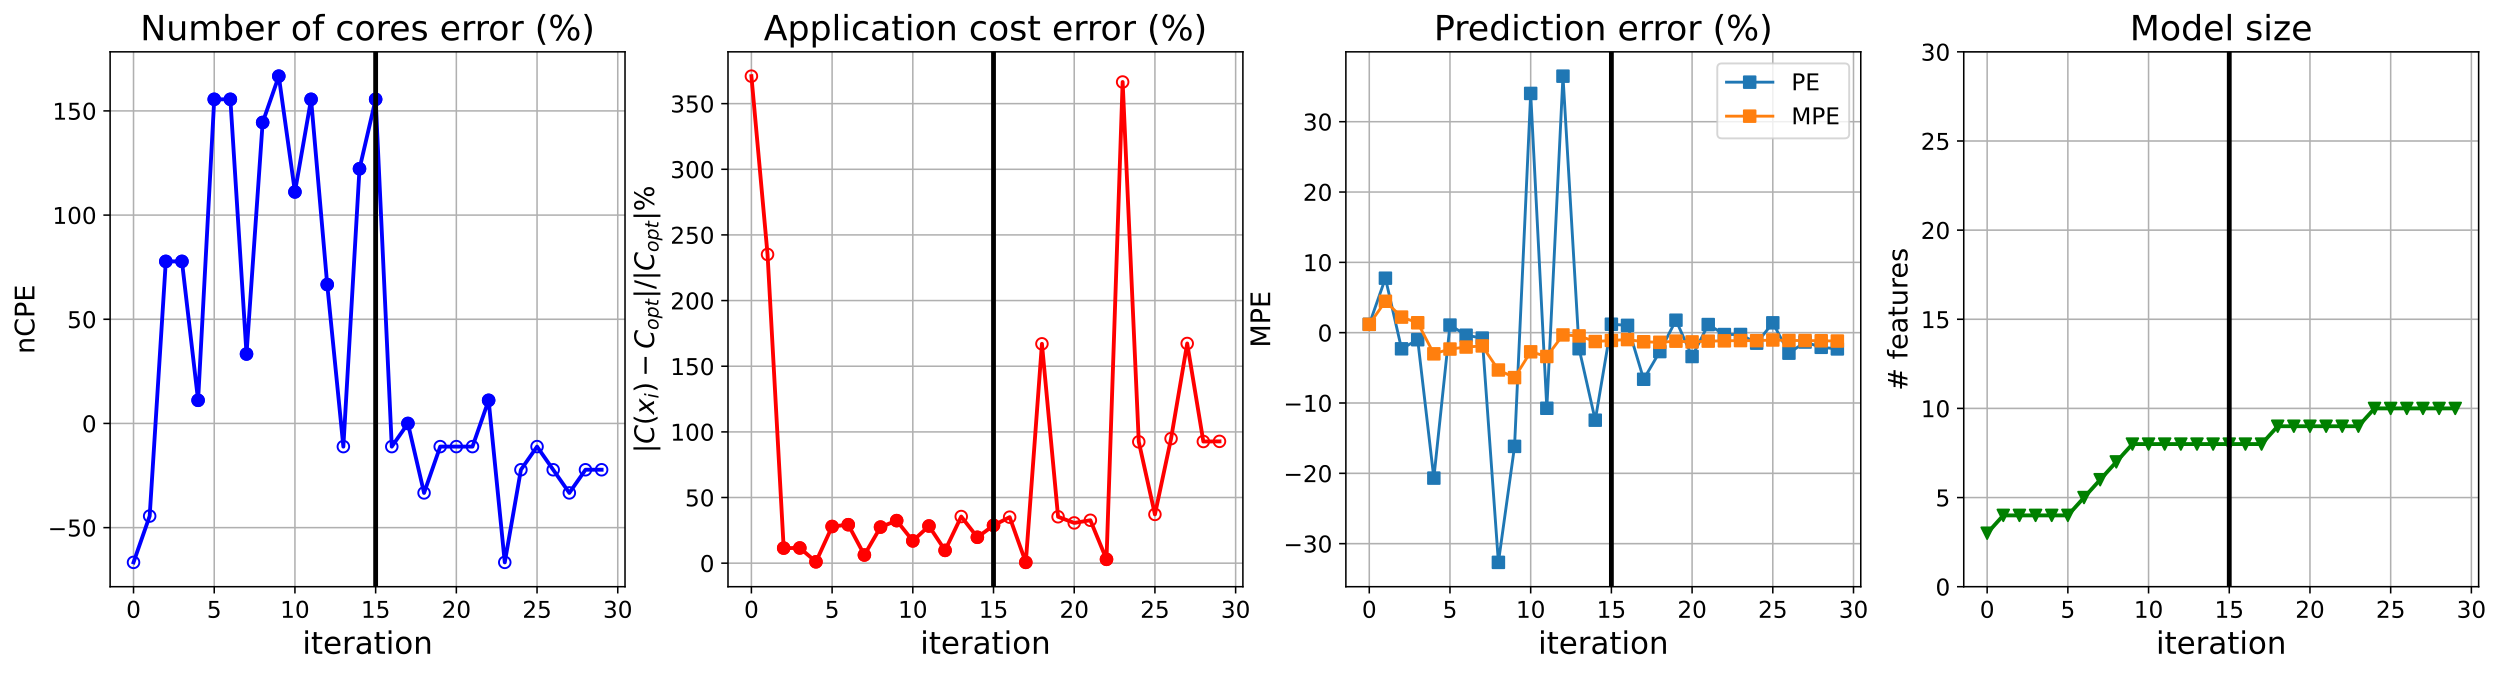 <?xml version="1.0" encoding="utf-8" standalone="no"?>
<!DOCTYPE svg PUBLIC "-//W3C//DTD SVG 1.1//EN"
  "http://www.w3.org/Graphics/SVG/1.1/DTD/svg11.dtd">
<!-- Created with matplotlib (https://matplotlib.org/) -->
<svg height="349.376pt" version="1.1" viewBox="0 0 1295.745 349.376" width="1295.745pt" xmlns="http://www.w3.org/2000/svg" xmlns:xlink="http://www.w3.org/1999/xlink">
 <defs>
  <style type="text/css">
*{stroke-linecap:butt;stroke-linejoin:round;}
  </style>
 </defs>
 <g id="figure_1">
  <g id="patch_1">
   <path d="M 0 349.376 
L 1295.745 349.376 
L 1295.745 0 
L 0 0 
z
" style="fill:#ffffff;"/>
  </g>
  <g id="axes_1">
   <g id="patch_2">
    <path d="M 57.075 304.077 
L 323.945 304.077 
L 323.945 26.877 
L 57.075 26.877 
z
" style="fill:#ffffff;"/>
   </g>
   <g id="matplotlib.axis_1">
    <g id="xtick_1">
     <g id="line2d_1">
      <path clip-path="url(#pd50169433d)" d="M 69.205 304.077 
L 69.205 26.877 
" style="fill:none;stroke:#b0b0b0;stroke-linecap:square;stroke-width:0.8;"/>
     </g>
     <g id="line2d_2">
      <defs>
       <path d="M 0 0 
L 0 3.5 
" id="m1672e4bf73" style="stroke:#000000;stroke-width:0.8;"/>
      </defs>
      <g>
       <use style="stroke:#000000;stroke-width:0.8;" x="69.205" xlink:href="#m1672e4bf73" y="304.077"/>
      </g>
     </g>
     <g id="text_1">
      <!-- 0 -->
      <defs>
       <path d="M 31.781 66.406 
Q 24.172 66.406 20.328 58.906 
Q 16.5 51.422 16.5 36.375 
Q 16.5 21.391 20.328 13.891 
Q 24.172 6.391 31.781 6.391 
Q 39.453 6.391 43.281 13.891 
Q 47.125 21.391 47.125 36.375 
Q 47.125 51.422 43.281 58.906 
Q 39.453 66.406 31.781 66.406 
z
M 31.781 74.219 
Q 44.047 74.219 50.516 64.516 
Q 56.984 54.828 56.984 36.375 
Q 56.984 17.969 50.516 8.266 
Q 44.047 -1.422 31.781 -1.422 
Q 19.531 -1.422 13.062 8.266 
Q 6.594 17.969 6.594 36.375 
Q 6.594 54.828 13.062 64.516 
Q 19.531 74.219 31.781 74.219 
z
" id="DejaVuSans-48"/>
      </defs>
      <g transform="translate(65.388 320.195)scale(0.12 -0.12)">
       <use xlink:href="#DejaVuSans-48"/>
      </g>
     </g>
    </g>
    <g id="xtick_2">
     <g id="line2d_3">
      <path clip-path="url(#pd50169433d)" d="M 111.035 304.077 
L 111.035 26.877 
" style="fill:none;stroke:#b0b0b0;stroke-linecap:square;stroke-width:0.8;"/>
     </g>
     <g id="line2d_4">
      <g>
       <use style="stroke:#000000;stroke-width:0.8;" x="111.035" xlink:href="#m1672e4bf73" y="304.077"/>
      </g>
     </g>
     <g id="text_2">
      <!-- 5 -->
      <defs>
       <path d="M 10.797 72.906 
L 49.516 72.906 
L 49.516 64.594 
L 19.828 64.594 
L 19.828 46.734 
Q 21.969 47.469 24.109 47.828 
Q 26.266 48.188 28.422 48.188 
Q 40.625 48.188 47.75 41.5 
Q 54.891 34.812 54.891 23.391 
Q 54.891 11.625 47.562 5.094 
Q 40.234 -1.422 26.906 -1.422 
Q 22.312 -1.422 17.547 -0.641 
Q 12.797 0.141 7.719 1.703 
L 7.719 11.625 
Q 12.109 9.234 16.797 8.062 
Q 21.484 6.891 26.703 6.891 
Q 35.156 6.891 40.078 11.328 
Q 45.016 15.766 45.016 23.391 
Q 45.016 31 40.078 35.438 
Q 35.156 39.891 26.703 39.891 
Q 22.75 39.891 18.812 39.016 
Q 14.891 38.141 10.797 36.281 
z
" id="DejaVuSans-53"/>
      </defs>
      <g transform="translate(107.217 320.195)scale(0.12 -0.12)">
       <use xlink:href="#DejaVuSans-53"/>
      </g>
     </g>
    </g>
    <g id="xtick_3">
     <g id="line2d_5">
      <path clip-path="url(#pd50169433d)" d="M 152.864 304.077 
L 152.864 26.877 
" style="fill:none;stroke:#b0b0b0;stroke-linecap:square;stroke-width:0.8;"/>
     </g>
     <g id="line2d_6">
      <g>
       <use style="stroke:#000000;stroke-width:0.8;" x="152.864" xlink:href="#m1672e4bf73" y="304.077"/>
      </g>
     </g>
     <g id="text_3">
      <!-- 10 -->
      <defs>
       <path d="M 12.406 8.297 
L 28.516 8.297 
L 28.516 63.922 
L 10.984 60.406 
L 10.984 69.391 
L 28.422 72.906 
L 38.281 72.906 
L 38.281 8.297 
L 54.391 8.297 
L 54.391 0 
L 12.406 0 
z
" id="DejaVuSans-49"/>
      </defs>
      <g transform="translate(145.229 320.195)scale(0.12 -0.12)">
       <use xlink:href="#DejaVuSans-49"/>
       <use x="63.623" xlink:href="#DejaVuSans-48"/>
      </g>
     </g>
    </g>
    <g id="xtick_4">
     <g id="line2d_7">
      <path clip-path="url(#pd50169433d)" d="M 194.693 304.077 
L 194.693 26.877 
" style="fill:none;stroke:#b0b0b0;stroke-linecap:square;stroke-width:0.8;"/>
     </g>
     <g id="line2d_8">
      <g>
       <use style="stroke:#000000;stroke-width:0.8;" x="194.693" xlink:href="#m1672e4bf73" y="304.077"/>
      </g>
     </g>
     <g id="text_4">
      <!-- 15 -->
      <g transform="translate(187.058 320.195)scale(0.12 -0.12)">
       <use xlink:href="#DejaVuSans-49"/>
       <use x="63.623" xlink:href="#DejaVuSans-53"/>
      </g>
     </g>
    </g>
    <g id="xtick_5">
     <g id="line2d_9">
      <path clip-path="url(#pd50169433d)" d="M 236.522 304.077 
L 236.522 26.877 
" style="fill:none;stroke:#b0b0b0;stroke-linecap:square;stroke-width:0.8;"/>
     </g>
     <g id="line2d_10">
      <g>
       <use style="stroke:#000000;stroke-width:0.8;" x="236.522" xlink:href="#m1672e4bf73" y="304.077"/>
      </g>
     </g>
     <g id="text_5">
      <!-- 20 -->
      <defs>
       <path d="M 19.188 8.297 
L 53.609 8.297 
L 53.609 0 
L 7.328 0 
L 7.328 8.297 
Q 12.938 14.109 22.625 23.891 
Q 32.328 33.688 34.812 36.531 
Q 39.547 41.844 41.422 45.531 
Q 43.312 49.219 43.312 52.781 
Q 43.312 58.594 39.234 62.25 
Q 35.156 65.922 28.609 65.922 
Q 23.969 65.922 18.812 64.312 
Q 13.672 62.703 7.812 59.422 
L 7.812 69.391 
Q 13.766 71.781 18.938 73 
Q 24.125 74.219 28.422 74.219 
Q 39.75 74.219 46.484 68.547 
Q 53.219 62.891 53.219 53.422 
Q 53.219 48.922 51.531 44.891 
Q 49.859 40.875 45.406 35.406 
Q 44.188 33.984 37.641 27.219 
Q 31.109 20.453 19.188 8.297 
z
" id="DejaVuSans-50"/>
      </defs>
      <g transform="translate(228.887 320.195)scale(0.12 -0.12)">
       <use xlink:href="#DejaVuSans-50"/>
       <use x="63.623" xlink:href="#DejaVuSans-48"/>
      </g>
     </g>
    </g>
    <g id="xtick_6">
     <g id="line2d_11">
      <path clip-path="url(#pd50169433d)" d="M 278.351 304.077 
L 278.351 26.877 
" style="fill:none;stroke:#b0b0b0;stroke-linecap:square;stroke-width:0.8;"/>
     </g>
     <g id="line2d_12">
      <g>
       <use style="stroke:#000000;stroke-width:0.8;" x="278.351" xlink:href="#m1672e4bf73" y="304.077"/>
      </g>
     </g>
     <g id="text_6">
      <!-- 25 -->
      <g transform="translate(270.716 320.195)scale(0.12 -0.12)">
       <use xlink:href="#DejaVuSans-50"/>
       <use x="63.623" xlink:href="#DejaVuSans-53"/>
      </g>
     </g>
    </g>
    <g id="xtick_7">
     <g id="line2d_13">
      <path clip-path="url(#pd50169433d)" d="M 320.18 304.077 
L 320.18 26.877 
" style="fill:none;stroke:#b0b0b0;stroke-linecap:square;stroke-width:0.8;"/>
     </g>
     <g id="line2d_14">
      <g>
       <use style="stroke:#000000;stroke-width:0.8;" x="320.18" xlink:href="#m1672e4bf73" y="304.077"/>
      </g>
     </g>
     <g id="text_7">
      <!-- 30 -->
      <defs>
       <path d="M 40.578 39.312 
Q 47.656 37.797 51.625 33 
Q 55.609 28.219 55.609 21.188 
Q 55.609 10.406 48.188 4.484 
Q 40.766 -1.422 27.094 -1.422 
Q 22.516 -1.422 17.656 -0.516 
Q 12.797 0.391 7.625 2.203 
L 7.625 11.719 
Q 11.719 9.328 16.594 8.109 
Q 21.484 6.891 26.812 6.891 
Q 36.078 6.891 40.938 10.547 
Q 45.797 14.203 45.797 21.188 
Q 45.797 27.641 41.281 31.266 
Q 36.766 34.906 28.719 34.906 
L 20.219 34.906 
L 20.219 43.016 
L 29.109 43.016 
Q 36.375 43.016 40.234 45.922 
Q 44.094 48.828 44.094 54.297 
Q 44.094 59.906 40.109 62.906 
Q 36.141 65.922 28.719 65.922 
Q 24.656 65.922 20.016 65.031 
Q 15.375 64.156 9.812 62.312 
L 9.812 71.094 
Q 15.438 72.656 20.344 73.438 
Q 25.25 74.219 29.594 74.219 
Q 40.828 74.219 47.359 69.109 
Q 53.906 64.016 53.906 55.328 
Q 53.906 49.266 50.438 45.094 
Q 46.969 40.922 40.578 39.312 
z
" id="DejaVuSans-51"/>
      </defs>
      <g transform="translate(312.545 320.195)scale(0.12 -0.12)">
       <use xlink:href="#DejaVuSans-51"/>
       <use x="63.623" xlink:href="#DejaVuSans-48"/>
      </g>
     </g>
    </g>
    <g id="text_8">
     <!-- iteration -->
     <defs>
      <path d="M 9.422 54.688 
L 18.406 54.688 
L 18.406 0 
L 9.422 0 
z
M 9.422 75.984 
L 18.406 75.984 
L 18.406 64.594 
L 9.422 64.594 
z
" id="DejaVuSans-105"/>
      <path d="M 18.312 70.219 
L 18.312 54.688 
L 36.812 54.688 
L 36.812 47.703 
L 18.312 47.703 
L 18.312 18.016 
Q 18.312 11.328 20.141 9.422 
Q 21.969 7.516 27.594 7.516 
L 36.812 7.516 
L 36.812 0 
L 27.594 0 
Q 17.188 0 13.234 3.875 
Q 9.281 7.766 9.281 18.016 
L 9.281 47.703 
L 2.688 47.703 
L 2.688 54.688 
L 9.281 54.688 
L 9.281 70.219 
z
" id="DejaVuSans-116"/>
      <path d="M 56.203 29.594 
L 56.203 25.203 
L 14.891 25.203 
Q 15.484 15.922 20.484 11.062 
Q 25.484 6.203 34.422 6.203 
Q 39.594 6.203 44.453 7.469 
Q 49.312 8.734 54.109 11.281 
L 54.109 2.781 
Q 49.266 0.734 44.188 -0.344 
Q 39.109 -1.422 33.891 -1.422 
Q 20.797 -1.422 13.156 6.188 
Q 5.516 13.812 5.516 26.812 
Q 5.516 40.234 12.766 48.109 
Q 20.016 56 32.328 56 
Q 43.359 56 49.781 48.891 
Q 56.203 41.797 56.203 29.594 
z
M 47.219 32.234 
Q 47.125 39.594 43.094 43.984 
Q 39.062 48.391 32.422 48.391 
Q 24.906 48.391 20.391 44.141 
Q 15.875 39.891 15.188 32.172 
z
" id="DejaVuSans-101"/>
      <path d="M 41.109 46.297 
Q 39.594 47.172 37.812 47.578 
Q 36.031 48 33.891 48 
Q 26.266 48 22.188 43.047 
Q 18.109 38.094 18.109 28.812 
L 18.109 0 
L 9.078 0 
L 9.078 54.688 
L 18.109 54.688 
L 18.109 46.188 
Q 20.953 51.172 25.484 53.578 
Q 30.031 56 36.531 56 
Q 37.453 56 38.578 55.875 
Q 39.703 55.766 41.062 55.516 
z
" id="DejaVuSans-114"/>
      <path d="M 34.281 27.484 
Q 23.391 27.484 19.188 25 
Q 14.984 22.516 14.984 16.5 
Q 14.984 11.719 18.141 8.906 
Q 21.297 6.109 26.703 6.109 
Q 34.188 6.109 38.703 11.406 
Q 43.219 16.703 43.219 25.484 
L 43.219 27.484 
z
M 52.203 31.203 
L 52.203 0 
L 43.219 0 
L 43.219 8.297 
Q 40.141 3.328 35.547 0.953 
Q 30.953 -1.422 24.312 -1.422 
Q 15.922 -1.422 10.953 3.297 
Q 6 8.016 6 15.922 
Q 6 25.141 12.172 29.828 
Q 18.359 34.516 30.609 34.516 
L 43.219 34.516 
L 43.219 35.406 
Q 43.219 41.609 39.141 45 
Q 35.062 48.391 27.688 48.391 
Q 23 48.391 18.547 47.266 
Q 14.109 46.141 10.016 43.891 
L 10.016 52.203 
Q 14.938 54.109 19.578 55.047 
Q 24.219 56 28.609 56 
Q 40.484 56 46.344 49.844 
Q 52.203 43.703 52.203 31.203 
z
" id="DejaVuSans-97"/>
      <path d="M 30.609 48.391 
Q 23.391 48.391 19.188 42.75 
Q 14.984 37.109 14.984 27.297 
Q 14.984 17.484 19.156 11.844 
Q 23.344 6.203 30.609 6.203 
Q 37.797 6.203 41.984 11.859 
Q 46.188 17.531 46.188 27.297 
Q 46.188 37.016 41.984 42.703 
Q 37.797 48.391 30.609 48.391 
z
M 30.609 56 
Q 42.328 56 49.016 48.375 
Q 55.719 40.766 55.719 27.297 
Q 55.719 13.875 49.016 6.219 
Q 42.328 -1.422 30.609 -1.422 
Q 18.844 -1.422 12.172 6.219 
Q 5.516 13.875 5.516 27.297 
Q 5.516 40.766 12.172 48.375 
Q 18.844 56 30.609 56 
z
" id="DejaVuSans-111"/>
      <path d="M 54.891 33.016 
L 54.891 0 
L 45.906 0 
L 45.906 32.719 
Q 45.906 40.484 42.875 44.328 
Q 39.844 48.188 33.797 48.188 
Q 26.516 48.188 22.312 43.547 
Q 18.109 38.922 18.109 30.906 
L 18.109 0 
L 9.078 0 
L 9.078 54.688 
L 18.109 54.688 
L 18.109 46.188 
Q 21.344 51.125 25.703 53.562 
Q 30.078 56 35.797 56 
Q 45.219 56 50.047 50.172 
Q 54.891 44.344 54.891 33.016 
z
" id="DejaVuSans-110"/>
     </defs>
     <g transform="translate(156.714 338.848)scale(0.16 -0.16)">
      <use xlink:href="#DejaVuSans-105"/>
      <use x="27.783" xlink:href="#DejaVuSans-116"/>
      <use x="66.992" xlink:href="#DejaVuSans-101"/>
      <use x="128.516" xlink:href="#DejaVuSans-114"/>
      <use x="169.629" xlink:href="#DejaVuSans-97"/>
      <use x="230.908" xlink:href="#DejaVuSans-116"/>
      <use x="270.117" xlink:href="#DejaVuSans-105"/>
      <use x="297.9" xlink:href="#DejaVuSans-111"/>
      <use x="359.082" xlink:href="#DejaVuSans-110"/>
     </g>
    </g>
   </g>
   <g id="matplotlib.axis_2">
    <g id="ytick_1">
     <g id="line2d_15">
      <path clip-path="url(#pd50169433d)" d="M 57.075 273.477 
L 323.945 273.477 
" style="fill:none;stroke:#b0b0b0;stroke-linecap:square;stroke-width:0.8;"/>
     </g>
     <g id="line2d_16">
      <defs>
       <path d="M 0 0 
L -3.5 0 
" id="mf922599e87" style="stroke:#000000;stroke-width:0.8;"/>
      </defs>
      <g>
       <use style="stroke:#000000;stroke-width:0.8;" x="57.075" xlink:href="#mf922599e87" y="273.477"/>
      </g>
     </g>
     <g id="text_9">
      <!-- −50 -->
      <defs>
       <path d="M 10.594 35.5 
L 73.188 35.5 
L 73.188 27.203 
L 10.594 27.203 
z
" id="DejaVuSans-8722"/>
      </defs>
      <g transform="translate(24.749 278.036)scale(0.12 -0.12)">
       <use xlink:href="#DejaVuSans-8722"/>
       <use x="83.789" xlink:href="#DejaVuSans-53"/>
       <use x="147.412" xlink:href="#DejaVuSans-48"/>
      </g>
     </g>
    </g>
    <g id="ytick_2">
     <g id="line2d_17">
      <path clip-path="url(#pd50169433d)" d="M 57.075 219.477 
L 323.945 219.477 
" style="fill:none;stroke:#b0b0b0;stroke-linecap:square;stroke-width:0.8;"/>
     </g>
     <g id="line2d_18">
      <g>
       <use style="stroke:#000000;stroke-width:0.8;" x="57.075" xlink:href="#mf922599e87" y="219.477"/>
      </g>
     </g>
     <g id="text_10">
      <!-- 0 -->
      <g transform="translate(42.44 224.036)scale(0.12 -0.12)">
       <use xlink:href="#DejaVuSans-48"/>
      </g>
     </g>
    </g>
    <g id="ytick_3">
     <g id="line2d_19">
      <path clip-path="url(#pd50169433d)" d="M 57.075 165.477 
L 323.945 165.477 
" style="fill:none;stroke:#b0b0b0;stroke-linecap:square;stroke-width:0.8;"/>
     </g>
     <g id="line2d_20">
      <g>
       <use style="stroke:#000000;stroke-width:0.8;" x="57.075" xlink:href="#mf922599e87" y="165.477"/>
      </g>
     </g>
     <g id="text_11">
      <!-- 50 -->
      <g transform="translate(34.805 170.036)scale(0.12 -0.12)">
       <use xlink:href="#DejaVuSans-53"/>
       <use x="63.623" xlink:href="#DejaVuSans-48"/>
      </g>
     </g>
    </g>
    <g id="ytick_4">
     <g id="line2d_21">
      <path clip-path="url(#pd50169433d)" d="M 57.075 111.477 
L 323.945 111.477 
" style="fill:none;stroke:#b0b0b0;stroke-linecap:square;stroke-width:0.8;"/>
     </g>
     <g id="line2d_22">
      <g>
       <use style="stroke:#000000;stroke-width:0.8;" x="57.075" xlink:href="#mf922599e87" y="111.477"/>
      </g>
     </g>
     <g id="text_12">
      <!-- 100 -->
      <g transform="translate(27.17 116.036)scale(0.12 -0.12)">
       <use xlink:href="#DejaVuSans-49"/>
       <use x="63.623" xlink:href="#DejaVuSans-48"/>
       <use x="127.246" xlink:href="#DejaVuSans-48"/>
      </g>
     </g>
    </g>
    <g id="ytick_5">
     <g id="line2d_23">
      <path clip-path="url(#pd50169433d)" d="M 57.075 57.477 
L 323.945 57.477 
" style="fill:none;stroke:#b0b0b0;stroke-linecap:square;stroke-width:0.8;"/>
     </g>
     <g id="line2d_24">
      <g>
       <use style="stroke:#000000;stroke-width:0.8;" x="57.075" xlink:href="#mf922599e87" y="57.477"/>
      </g>
     </g>
     <g id="text_13">
      <!-- 150 -->
      <g transform="translate(27.17 62.036)scale(0.12 -0.12)">
       <use xlink:href="#DejaVuSans-49"/>
       <use x="63.623" xlink:href="#DejaVuSans-53"/>
       <use x="127.246" xlink:href="#DejaVuSans-48"/>
      </g>
     </g>
    </g>
    <g id="text_14">
     <!-- nCPE -->
     <defs>
      <path d="M 64.406 67.281 
L 64.406 56.891 
Q 59.422 61.531 53.781 63.812 
Q 48.141 66.109 41.797 66.109 
Q 29.297 66.109 22.656 58.469 
Q 16.016 50.828 16.016 36.375 
Q 16.016 21.969 22.656 14.328 
Q 29.297 6.688 41.797 6.688 
Q 48.141 6.688 53.781 8.984 
Q 59.422 11.281 64.406 15.922 
L 64.406 5.609 
Q 59.234 2.094 53.438 0.328 
Q 47.656 -1.422 41.219 -1.422 
Q 24.656 -1.422 15.125 8.703 
Q 5.609 18.844 5.609 36.375 
Q 5.609 53.953 15.125 64.078 
Q 24.656 74.219 41.219 74.219 
Q 47.75 74.219 53.531 72.484 
Q 59.328 70.75 64.406 67.281 
z
" id="DejaVuSans-67"/>
      <path d="M 19.672 64.797 
L 19.672 37.406 
L 32.078 37.406 
Q 38.969 37.406 42.719 40.969 
Q 46.484 44.531 46.484 51.125 
Q 46.484 57.672 42.719 61.234 
Q 38.969 64.797 32.078 64.797 
z
M 9.812 72.906 
L 32.078 72.906 
Q 44.344 72.906 50.609 67.359 
Q 56.891 61.812 56.891 51.125 
Q 56.891 40.328 50.609 34.812 
Q 44.344 29.297 32.078 29.297 
L 19.672 29.297 
L 19.672 0 
L 9.812 0 
z
" id="DejaVuSans-80"/>
      <path d="M 9.812 72.906 
L 55.906 72.906 
L 55.906 64.594 
L 19.672 64.594 
L 19.672 43.016 
L 54.391 43.016 
L 54.391 34.719 
L 19.672 34.719 
L 19.672 8.297 
L 56.781 8.297 
L 56.781 0 
L 9.812 0 
z
" id="DejaVuSans-69"/>
     </defs>
     <g transform="translate(17.838 183.445)rotate(-90)scale(0.14 -0.14)">
      <use xlink:href="#DejaVuSans-110"/>
      <use x="63.379" xlink:href="#DejaVuSans-67"/>
      <use x="133.203" xlink:href="#DejaVuSans-80"/>
      <use x="193.506" xlink:href="#DejaVuSans-69"/>
     </g>
    </g>
   </g>
   <g id="line2d_25">
    <path clip-path="url(#pd50169433d)" d="M 69.205 291.477 
L 77.571 267.477 
L 85.937 135.477 
L 94.303 135.477 
L 102.669 207.477 
L 111.035 51.477 
L 119.4 51.477 
L 127.766 183.477 
L 136.132 63.477 
L 144.498 39.477 
L 152.864 99.477 
L 161.229 51.477 
L 169.595 147.477 
L 177.961 231.477 
L 186.327 87.477 
L 194.693 51.477 
L 203.059 231.477 
L 211.424 219.477 
L 219.79 255.477 
L 228.156 231.477 
L 236.522 231.477 
L 244.888 231.477 
L 253.253 207.477 
L 261.619 291.477 
L 269.985 243.477 
L 278.351 231.477 
L 286.717 243.477 
L 295.082 255.477 
L 303.448 243.477 
L 311.814 243.477 
" style="fill:none;stroke:#0000ff;stroke-linecap:square;stroke-width:2;"/>
    <defs>
     <path d="M 0 3 
C 0.796 3 1.559 2.684 2.121 2.121 
C 2.684 1.559 3 0.796 3 0 
C 3 -0.796 2.684 -1.559 2.121 -2.121 
C 1.559 -2.684 0.796 -3 0 -3 
C -0.796 -3 -1.559 -2.684 -2.121 -2.121 
C -2.684 -1.559 -3 -0.796 -3 0 
C -3 0.796 -2.684 1.559 -2.121 2.121 
C -1.559 2.684 -0.796 3 0 3 
z
" id="m6a7b0cf96d" style="stroke:#0000ff;"/>
    </defs>
    <g clip-path="url(#pd50169433d)">
     <use style="fill-opacity:0;stroke:#0000ff;" x="69.205" xlink:href="#m6a7b0cf96d" y="291.477"/>
     <use style="fill-opacity:0;stroke:#0000ff;" x="77.571" xlink:href="#m6a7b0cf96d" y="267.477"/>
     <use style="fill-opacity:0;stroke:#0000ff;" x="85.937" xlink:href="#m6a7b0cf96d" y="135.477"/>
     <use style="fill-opacity:0;stroke:#0000ff;" x="94.303" xlink:href="#m6a7b0cf96d" y="135.477"/>
     <use style="fill-opacity:0;stroke:#0000ff;" x="102.669" xlink:href="#m6a7b0cf96d" y="207.477"/>
     <use style="fill-opacity:0;stroke:#0000ff;" x="111.035" xlink:href="#m6a7b0cf96d" y="51.477"/>
     <use style="fill-opacity:0;stroke:#0000ff;" x="119.4" xlink:href="#m6a7b0cf96d" y="51.477"/>
     <use style="fill-opacity:0;stroke:#0000ff;" x="127.766" xlink:href="#m6a7b0cf96d" y="183.477"/>
     <use style="fill-opacity:0;stroke:#0000ff;" x="136.132" xlink:href="#m6a7b0cf96d" y="63.477"/>
     <use style="fill-opacity:0;stroke:#0000ff;" x="144.498" xlink:href="#m6a7b0cf96d" y="39.477"/>
     <use style="fill-opacity:0;stroke:#0000ff;" x="152.864" xlink:href="#m6a7b0cf96d" y="99.477"/>
     <use style="fill-opacity:0;stroke:#0000ff;" x="161.229" xlink:href="#m6a7b0cf96d" y="51.477"/>
     <use style="fill-opacity:0;stroke:#0000ff;" x="169.595" xlink:href="#m6a7b0cf96d" y="147.477"/>
     <use style="fill-opacity:0;stroke:#0000ff;" x="177.961" xlink:href="#m6a7b0cf96d" y="231.477"/>
     <use style="fill-opacity:0;stroke:#0000ff;" x="186.327" xlink:href="#m6a7b0cf96d" y="87.477"/>
     <use style="fill-opacity:0;stroke:#0000ff;" x="194.693" xlink:href="#m6a7b0cf96d" y="51.477"/>
     <use style="fill-opacity:0;stroke:#0000ff;" x="203.059" xlink:href="#m6a7b0cf96d" y="231.477"/>
     <use style="fill-opacity:0;stroke:#0000ff;" x="211.424" xlink:href="#m6a7b0cf96d" y="219.477"/>
     <use style="fill-opacity:0;stroke:#0000ff;" x="219.79" xlink:href="#m6a7b0cf96d" y="255.477"/>
     <use style="fill-opacity:0;stroke:#0000ff;" x="228.156" xlink:href="#m6a7b0cf96d" y="231.477"/>
     <use style="fill-opacity:0;stroke:#0000ff;" x="236.522" xlink:href="#m6a7b0cf96d" y="231.477"/>
     <use style="fill-opacity:0;stroke:#0000ff;" x="244.888" xlink:href="#m6a7b0cf96d" y="231.477"/>
     <use style="fill-opacity:0;stroke:#0000ff;" x="253.253" xlink:href="#m6a7b0cf96d" y="207.477"/>
     <use style="fill-opacity:0;stroke:#0000ff;" x="261.619" xlink:href="#m6a7b0cf96d" y="291.477"/>
     <use style="fill-opacity:0;stroke:#0000ff;" x="269.985" xlink:href="#m6a7b0cf96d" y="243.477"/>
     <use style="fill-opacity:0;stroke:#0000ff;" x="278.351" xlink:href="#m6a7b0cf96d" y="231.477"/>
     <use style="fill-opacity:0;stroke:#0000ff;" x="286.717" xlink:href="#m6a7b0cf96d" y="243.477"/>
     <use style="fill-opacity:0;stroke:#0000ff;" x="295.082" xlink:href="#m6a7b0cf96d" y="255.477"/>
     <use style="fill-opacity:0;stroke:#0000ff;" x="303.448" xlink:href="#m6a7b0cf96d" y="243.477"/>
     <use style="fill-opacity:0;stroke:#0000ff;" x="311.814" xlink:href="#m6a7b0cf96d" y="243.477"/>
    </g>
   </g>
   <g id="line2d_26">
    <defs>
     <path d="M 0 3 
C 0.796 3 1.559 2.684 2.121 2.121 
C 2.684 1.559 3 0.796 3 0 
C 3 -0.796 2.684 -1.559 2.121 -2.121 
C 1.559 -2.684 0.796 -3 0 -3 
C -0.796 -3 -1.559 -2.684 -2.121 -2.121 
C -2.684 -1.559 -3 -0.796 -3 0 
C -3 0.796 -2.684 1.559 -2.121 2.121 
C -1.559 2.684 -0.796 3 0 3 
z
" id="m4bb2225b4c" style="stroke:#0000ff;"/>
    </defs>
    <g clip-path="url(#pd50169433d)">
     <use style="fill:#0000ff;stroke:#0000ff;" x="85.937" xlink:href="#m4bb2225b4c" y="135.477"/>
    </g>
   </g>
   <g id="line2d_27">
    <g clip-path="url(#pd50169433d)">
     <use style="fill:#0000ff;stroke:#0000ff;" x="94.303" xlink:href="#m4bb2225b4c" y="135.477"/>
    </g>
   </g>
   <g id="line2d_28">
    <g clip-path="url(#pd50169433d)">
     <use style="fill:#0000ff;stroke:#0000ff;" x="102.669" xlink:href="#m4bb2225b4c" y="207.477"/>
    </g>
   </g>
   <g id="line2d_29">
    <g clip-path="url(#pd50169433d)">
     <use style="fill:#0000ff;stroke:#0000ff;" x="111.035" xlink:href="#m4bb2225b4c" y="51.477"/>
    </g>
   </g>
   <g id="line2d_30">
    <g clip-path="url(#pd50169433d)">
     <use style="fill:#0000ff;stroke:#0000ff;" x="119.4" xlink:href="#m4bb2225b4c" y="51.477"/>
    </g>
   </g>
   <g id="line2d_31">
    <g clip-path="url(#pd50169433d)">
     <use style="fill:#0000ff;stroke:#0000ff;" x="127.766" xlink:href="#m4bb2225b4c" y="183.477"/>
    </g>
   </g>
   <g id="line2d_32">
    <g clip-path="url(#pd50169433d)">
     <use style="fill:#0000ff;stroke:#0000ff;" x="136.132" xlink:href="#m4bb2225b4c" y="63.477"/>
    </g>
   </g>
   <g id="line2d_33">
    <g clip-path="url(#pd50169433d)">
     <use style="fill:#0000ff;stroke:#0000ff;" x="144.498" xlink:href="#m4bb2225b4c" y="39.477"/>
    </g>
   </g>
   <g id="line2d_34">
    <g clip-path="url(#pd50169433d)">
     <use style="fill:#0000ff;stroke:#0000ff;" x="152.864" xlink:href="#m4bb2225b4c" y="99.477"/>
    </g>
   </g>
   <g id="line2d_35">
    <g clip-path="url(#pd50169433d)">
     <use style="fill:#0000ff;stroke:#0000ff;" x="161.229" xlink:href="#m4bb2225b4c" y="51.477"/>
    </g>
   </g>
   <g id="line2d_36">
    <g clip-path="url(#pd50169433d)">
     <use style="fill:#0000ff;stroke:#0000ff;" x="169.595" xlink:href="#m4bb2225b4c" y="147.477"/>
    </g>
   </g>
   <g id="line2d_37">
    <g clip-path="url(#pd50169433d)">
     <use style="fill:#0000ff;stroke:#0000ff;" x="186.327" xlink:href="#m4bb2225b4c" y="87.477"/>
    </g>
   </g>
   <g id="line2d_38">
    <g clip-path="url(#pd50169433d)">
     <use style="fill:#0000ff;stroke:#0000ff;" x="194.693" xlink:href="#m4bb2225b4c" y="51.477"/>
    </g>
   </g>
   <g id="line2d_39">
    <g clip-path="url(#pd50169433d)">
     <use style="fill:#0000ff;stroke:#0000ff;" x="211.424" xlink:href="#m4bb2225b4c" y="219.477"/>
    </g>
   </g>
   <g id="line2d_40">
    <g clip-path="url(#pd50169433d)">
     <use style="fill:#0000ff;stroke:#0000ff;" x="253.253" xlink:href="#m4bb2225b4c" y="207.477"/>
    </g>
   </g>
   <g id="line2d_41">
    <path clip-path="url(#pd50169433d)" d="M 194.693 304.077 
L 194.693 26.877 
" style="fill:none;stroke:#000000;stroke-linecap:square;stroke-width:2.5;"/>
   </g>
   <g id="patch_3">
    <path d="M 57.075 304.077 
L 57.075 26.877 
" style="fill:none;stroke:#000000;stroke-linecap:square;stroke-linejoin:miter;stroke-width:0.8;"/>
   </g>
   <g id="patch_4">
    <path d="M 323.945 304.077 
L 323.945 26.877 
" style="fill:none;stroke:#000000;stroke-linecap:square;stroke-linejoin:miter;stroke-width:0.8;"/>
   </g>
   <g id="patch_5">
    <path d="M 57.075 304.077 
L 323.945 304.077 
" style="fill:none;stroke:#000000;stroke-linecap:square;stroke-linejoin:miter;stroke-width:0.8;"/>
   </g>
   <g id="patch_6">
    <path d="M 57.075 26.877 
L 323.945 26.877 
" style="fill:none;stroke:#000000;stroke-linecap:square;stroke-linejoin:miter;stroke-width:0.8;"/>
   </g>
   <g id="text_15">
    <!-- Number of cores error (%) -->
    <defs>
     <path d="M 9.812 72.906 
L 23.094 72.906 
L 55.422 11.922 
L 55.422 72.906 
L 64.984 72.906 
L 64.984 0 
L 51.703 0 
L 19.391 60.984 
L 19.391 0 
L 9.812 0 
z
" id="DejaVuSans-78"/>
     <path d="M 8.5 21.578 
L 8.5 54.688 
L 17.484 54.688 
L 17.484 21.922 
Q 17.484 14.156 20.5 10.266 
Q 23.531 6.391 29.594 6.391 
Q 36.859 6.391 41.078 11.031 
Q 45.312 15.672 45.312 23.688 
L 45.312 54.688 
L 54.297 54.688 
L 54.297 0 
L 45.312 0 
L 45.312 8.406 
Q 42.047 3.422 37.719 1 
Q 33.406 -1.422 27.688 -1.422 
Q 18.266 -1.422 13.375 4.438 
Q 8.5 10.297 8.5 21.578 
z
M 31.109 56 
z
" id="DejaVuSans-117"/>
     <path d="M 52 44.188 
Q 55.375 50.25 60.062 53.125 
Q 64.75 56 71.094 56 
Q 79.641 56 84.281 50.016 
Q 88.922 44.047 88.922 33.016 
L 88.922 0 
L 79.891 0 
L 79.891 32.719 
Q 79.891 40.578 77.094 44.375 
Q 74.312 48.188 68.609 48.188 
Q 61.625 48.188 57.562 43.547 
Q 53.516 38.922 53.516 30.906 
L 53.516 0 
L 44.484 0 
L 44.484 32.719 
Q 44.484 40.625 41.703 44.406 
Q 38.922 48.188 33.109 48.188 
Q 26.219 48.188 22.156 43.531 
Q 18.109 38.875 18.109 30.906 
L 18.109 0 
L 9.078 0 
L 9.078 54.688 
L 18.109 54.688 
L 18.109 46.188 
Q 21.188 51.219 25.484 53.609 
Q 29.781 56 35.688 56 
Q 41.656 56 45.828 52.969 
Q 50 49.953 52 44.188 
z
" id="DejaVuSans-109"/>
     <path d="M 48.688 27.297 
Q 48.688 37.203 44.609 42.844 
Q 40.531 48.484 33.406 48.484 
Q 26.266 48.484 22.188 42.844 
Q 18.109 37.203 18.109 27.297 
Q 18.109 17.391 22.188 11.75 
Q 26.266 6.109 33.406 6.109 
Q 40.531 6.109 44.609 11.75 
Q 48.688 17.391 48.688 27.297 
z
M 18.109 46.391 
Q 20.953 51.266 25.266 53.625 
Q 29.594 56 35.594 56 
Q 45.562 56 51.781 48.094 
Q 58.016 40.188 58.016 27.297 
Q 58.016 14.406 51.781 6.484 
Q 45.562 -1.422 35.594 -1.422 
Q 29.594 -1.422 25.266 0.953 
Q 20.953 3.328 18.109 8.203 
L 18.109 0 
L 9.078 0 
L 9.078 75.984 
L 18.109 75.984 
z
" id="DejaVuSans-98"/>
     <path id="DejaVuSans-32"/>
     <path d="M 37.109 75.984 
L 37.109 68.5 
L 28.516 68.5 
Q 23.688 68.5 21.797 66.547 
Q 19.922 64.594 19.922 59.516 
L 19.922 54.688 
L 34.719 54.688 
L 34.719 47.703 
L 19.922 47.703 
L 19.922 0 
L 10.891 0 
L 10.891 47.703 
L 2.297 47.703 
L 2.297 54.688 
L 10.891 54.688 
L 10.891 58.5 
Q 10.891 67.625 15.141 71.797 
Q 19.391 75.984 28.609 75.984 
z
" id="DejaVuSans-102"/>
     <path d="M 48.781 52.594 
L 48.781 44.188 
Q 44.969 46.297 41.141 47.344 
Q 37.312 48.391 33.406 48.391 
Q 24.656 48.391 19.812 42.844 
Q 14.984 37.312 14.984 27.297 
Q 14.984 17.281 19.812 11.734 
Q 24.656 6.203 33.406 6.203 
Q 37.312 6.203 41.141 7.25 
Q 44.969 8.297 48.781 10.406 
L 48.781 2.094 
Q 45.016 0.344 40.984 -0.531 
Q 36.969 -1.422 32.422 -1.422 
Q 20.062 -1.422 12.781 6.344 
Q 5.516 14.109 5.516 27.297 
Q 5.516 40.672 12.859 48.328 
Q 20.219 56 33.016 56 
Q 37.156 56 41.109 55.141 
Q 45.062 54.297 48.781 52.594 
z
" id="DejaVuSans-99"/>
     <path d="M 44.281 53.078 
L 44.281 44.578 
Q 40.484 46.531 36.375 47.5 
Q 32.281 48.484 27.875 48.484 
Q 21.188 48.484 17.844 46.438 
Q 14.5 44.391 14.5 40.281 
Q 14.5 37.156 16.891 35.375 
Q 19.281 33.594 26.516 31.984 
L 29.594 31.297 
Q 39.156 29.25 43.188 25.516 
Q 47.219 21.781 47.219 15.094 
Q 47.219 7.469 41.188 3.016 
Q 35.156 -1.422 24.609 -1.422 
Q 20.219 -1.422 15.453 -0.562 
Q 10.688 0.297 5.422 2 
L 5.422 11.281 
Q 10.406 8.688 15.234 7.391 
Q 20.062 6.109 24.812 6.109 
Q 31.156 6.109 34.562 8.281 
Q 37.984 10.453 37.984 14.406 
Q 37.984 18.062 35.516 20.016 
Q 33.062 21.969 24.703 23.781 
L 21.578 24.516 
Q 13.234 26.266 9.516 29.906 
Q 5.812 33.547 5.812 39.891 
Q 5.812 47.609 11.281 51.797 
Q 16.75 56 26.812 56 
Q 31.781 56 36.172 55.266 
Q 40.578 54.547 44.281 53.078 
z
" id="DejaVuSans-115"/>
     <path d="M 31 75.875 
Q 24.469 64.656 21.281 53.656 
Q 18.109 42.672 18.109 31.391 
Q 18.109 20.125 21.312 9.062 
Q 24.516 -2 31 -13.188 
L 23.188 -13.188 
Q 15.875 -1.703 12.234 9.375 
Q 8.594 20.453 8.594 31.391 
Q 8.594 42.281 12.203 53.312 
Q 15.828 64.359 23.188 75.875 
z
" id="DejaVuSans-40"/>
     <path d="M 72.703 32.078 
Q 68.453 32.078 66.031 28.469 
Q 63.625 24.859 63.625 18.406 
Q 63.625 12.062 66.031 8.422 
Q 68.453 4.781 72.703 4.781 
Q 76.859 4.781 79.266 8.422 
Q 81.688 12.062 81.688 18.406 
Q 81.688 24.812 79.266 28.438 
Q 76.859 32.078 72.703 32.078 
z
M 72.703 38.281 
Q 80.422 38.281 84.953 32.906 
Q 89.5 27.547 89.5 18.406 
Q 89.5 9.281 84.938 3.922 
Q 80.375 -1.422 72.703 -1.422 
Q 64.891 -1.422 60.344 3.922 
Q 55.812 9.281 55.812 18.406 
Q 55.812 27.594 60.375 32.938 
Q 64.938 38.281 72.703 38.281 
z
M 22.312 68.016 
Q 18.109 68.016 15.688 64.375 
Q 13.281 60.75 13.281 54.391 
Q 13.281 47.953 15.672 44.328 
Q 18.062 40.719 22.312 40.719 
Q 26.562 40.719 28.969 44.328 
Q 31.391 47.953 31.391 54.391 
Q 31.391 60.688 28.953 64.344 
Q 26.516 68.016 22.312 68.016 
z
M 66.406 74.219 
L 74.219 74.219 
L 28.609 -1.422 
L 20.797 -1.422 
z
M 22.312 74.219 
Q 30.031 74.219 34.609 68.875 
Q 39.203 63.531 39.203 54.391 
Q 39.203 45.172 34.641 39.844 
Q 30.078 34.516 22.312 34.516 
Q 14.547 34.516 10.031 39.859 
Q 5.516 45.219 5.516 54.391 
Q 5.516 63.484 10.047 68.844 
Q 14.594 74.219 22.312 74.219 
z
" id="DejaVuSans-37"/>
     <path d="M 8.016 75.875 
L 15.828 75.875 
Q 23.141 64.359 26.781 53.312 
Q 30.422 42.281 30.422 31.391 
Q 30.422 20.453 26.781 9.375 
Q 23.141 -1.703 15.828 -13.188 
L 8.016 -13.188 
Q 14.5 -2 17.703 9.062 
Q 20.906 20.125 20.906 31.391 
Q 20.906 42.672 17.703 53.656 
Q 14.5 64.656 8.016 75.875 
z
" id="DejaVuSans-41"/>
    </defs>
    <g transform="translate(72.701 20.877)scale(0.18 -0.18)">
     <use xlink:href="#DejaVuSans-78"/>
     <use x="74.805" xlink:href="#DejaVuSans-117"/>
     <use x="138.184" xlink:href="#DejaVuSans-109"/>
     <use x="235.596" xlink:href="#DejaVuSans-98"/>
     <use x="299.072" xlink:href="#DejaVuSans-101"/>
     <use x="360.596" xlink:href="#DejaVuSans-114"/>
     <use x="401.709" xlink:href="#DejaVuSans-32"/>
     <use x="433.496" xlink:href="#DejaVuSans-111"/>
     <use x="494.678" xlink:href="#DejaVuSans-102"/>
     <use x="529.883" xlink:href="#DejaVuSans-32"/>
     <use x="561.67" xlink:href="#DejaVuSans-99"/>
     <use x="616.65" xlink:href="#DejaVuSans-111"/>
     <use x="677.832" xlink:href="#DejaVuSans-114"/>
     <use x="716.695" xlink:href="#DejaVuSans-101"/>
     <use x="778.219" xlink:href="#DejaVuSans-115"/>
     <use x="830.318" xlink:href="#DejaVuSans-32"/>
     <use x="862.105" xlink:href="#DejaVuSans-101"/>
     <use x="923.629" xlink:href="#DejaVuSans-114"/>
     <use x="962.992" xlink:href="#DejaVuSans-114"/>
     <use x="1001.855" xlink:href="#DejaVuSans-111"/>
     <use x="1063.037" xlink:href="#DejaVuSans-114"/>
     <use x="1104.15" xlink:href="#DejaVuSans-32"/>
     <use x="1135.938" xlink:href="#DejaVuSans-40"/>
     <use x="1174.951" xlink:href="#DejaVuSans-37"/>
     <use x="1269.971" xlink:href="#DejaVuSans-41"/>
    </g>
   </g>
  </g>
  <g id="axes_2">
   <g id="patch_7">
    <path d="M 377.318 304.077 
L 644.188 304.077 
L 644.188 26.877 
L 377.318 26.877 
z
" style="fill:#ffffff;"/>
   </g>
   <g id="matplotlib.axis_3">
    <g id="xtick_8">
     <g id="line2d_42">
      <path clip-path="url(#p69142c6436)" d="M 389.449 304.077 
L 389.449 26.877 
" style="fill:none;stroke:#b0b0b0;stroke-linecap:square;stroke-width:0.8;"/>
     </g>
     <g id="line2d_43">
      <g>
       <use style="stroke:#000000;stroke-width:0.8;" x="389.449" xlink:href="#m1672e4bf73" y="304.077"/>
      </g>
     </g>
     <g id="text_16">
      <!-- 0 -->
      <g transform="translate(385.631 320.195)scale(0.12 -0.12)">
       <use xlink:href="#DejaVuSans-48"/>
      </g>
     </g>
    </g>
    <g id="xtick_9">
     <g id="line2d_44">
      <path clip-path="url(#p69142c6436)" d="M 431.278 304.077 
L 431.278 26.877 
" style="fill:none;stroke:#b0b0b0;stroke-linecap:square;stroke-width:0.8;"/>
     </g>
     <g id="line2d_45">
      <g>
       <use style="stroke:#000000;stroke-width:0.8;" x="431.278" xlink:href="#m1672e4bf73" y="304.077"/>
      </g>
     </g>
     <g id="text_17">
      <!-- 5 -->
      <g transform="translate(427.46 320.195)scale(0.12 -0.12)">
       <use xlink:href="#DejaVuSans-53"/>
      </g>
     </g>
    </g>
    <g id="xtick_10">
     <g id="line2d_46">
      <path clip-path="url(#p69142c6436)" d="M 473.107 304.077 
L 473.107 26.877 
" style="fill:none;stroke:#b0b0b0;stroke-linecap:square;stroke-width:0.8;"/>
     </g>
     <g id="line2d_47">
      <g>
       <use style="stroke:#000000;stroke-width:0.8;" x="473.107" xlink:href="#m1672e4bf73" y="304.077"/>
      </g>
     </g>
     <g id="text_18">
      <!-- 10 -->
      <g transform="translate(465.472 320.195)scale(0.12 -0.12)">
       <use xlink:href="#DejaVuSans-49"/>
       <use x="63.623" xlink:href="#DejaVuSans-48"/>
      </g>
     </g>
    </g>
    <g id="xtick_11">
     <g id="line2d_48">
      <path clip-path="url(#p69142c6436)" d="M 514.936 304.077 
L 514.936 26.877 
" style="fill:none;stroke:#b0b0b0;stroke-linecap:square;stroke-width:0.8;"/>
     </g>
     <g id="line2d_49">
      <g>
       <use style="stroke:#000000;stroke-width:0.8;" x="514.936" xlink:href="#m1672e4bf73" y="304.077"/>
      </g>
     </g>
     <g id="text_19">
      <!-- 15 -->
      <g transform="translate(507.301 320.195)scale(0.12 -0.12)">
       <use xlink:href="#DejaVuSans-49"/>
       <use x="63.623" xlink:href="#DejaVuSans-53"/>
      </g>
     </g>
    </g>
    <g id="xtick_12">
     <g id="line2d_50">
      <path clip-path="url(#p69142c6436)" d="M 556.765 304.077 
L 556.765 26.877 
" style="fill:none;stroke:#b0b0b0;stroke-linecap:square;stroke-width:0.8;"/>
     </g>
     <g id="line2d_51">
      <g>
       <use style="stroke:#000000;stroke-width:0.8;" x="556.765" xlink:href="#m1672e4bf73" y="304.077"/>
      </g>
     </g>
     <g id="text_20">
      <!-- 20 -->
      <g transform="translate(549.13 320.195)scale(0.12 -0.12)">
       <use xlink:href="#DejaVuSans-50"/>
       <use x="63.623" xlink:href="#DejaVuSans-48"/>
      </g>
     </g>
    </g>
    <g id="xtick_13">
     <g id="line2d_52">
      <path clip-path="url(#p69142c6436)" d="M 598.594 304.077 
L 598.594 26.877 
" style="fill:none;stroke:#b0b0b0;stroke-linecap:square;stroke-width:0.8;"/>
     </g>
     <g id="line2d_53">
      <g>
       <use style="stroke:#000000;stroke-width:0.8;" x="598.594" xlink:href="#m1672e4bf73" y="304.077"/>
      </g>
     </g>
     <g id="text_21">
      <!-- 25 -->
      <g transform="translate(590.959 320.195)scale(0.12 -0.12)">
       <use xlink:href="#DejaVuSans-50"/>
       <use x="63.623" xlink:href="#DejaVuSans-53"/>
      </g>
     </g>
    </g>
    <g id="xtick_14">
     <g id="line2d_54">
      <path clip-path="url(#p69142c6436)" d="M 640.423 304.077 
L 640.423 26.877 
" style="fill:none;stroke:#b0b0b0;stroke-linecap:square;stroke-width:0.8;"/>
     </g>
     <g id="line2d_55">
      <g>
       <use style="stroke:#000000;stroke-width:0.8;" x="640.423" xlink:href="#m1672e4bf73" y="304.077"/>
      </g>
     </g>
     <g id="text_22">
      <!-- 30 -->
      <g transform="translate(632.788 320.195)scale(0.12 -0.12)">
       <use xlink:href="#DejaVuSans-51"/>
       <use x="63.623" xlink:href="#DejaVuSans-48"/>
      </g>
     </g>
    </g>
    <g id="text_23">
     <!-- iteration -->
     <g transform="translate(476.957 338.848)scale(0.16 -0.16)">
      <use xlink:href="#DejaVuSans-105"/>
      <use x="27.783" xlink:href="#DejaVuSans-116"/>
      <use x="66.992" xlink:href="#DejaVuSans-101"/>
      <use x="128.516" xlink:href="#DejaVuSans-114"/>
      <use x="169.629" xlink:href="#DejaVuSans-97"/>
      <use x="230.908" xlink:href="#DejaVuSans-116"/>
      <use x="270.117" xlink:href="#DejaVuSans-105"/>
      <use x="297.9" xlink:href="#DejaVuSans-111"/>
      <use x="359.082" xlink:href="#DejaVuSans-110"/>
     </g>
    </g>
   </g>
   <g id="matplotlib.axis_4">
    <g id="ytick_6">
     <g id="line2d_56">
      <path clip-path="url(#p69142c6436)" d="M 377.318 291.893 
L 644.188 291.893 
" style="fill:none;stroke:#b0b0b0;stroke-linecap:square;stroke-width:0.8;"/>
     </g>
     <g id="line2d_57">
      <g>
       <use style="stroke:#000000;stroke-width:0.8;" x="377.318" xlink:href="#mf922599e87" y="291.893"/>
      </g>
     </g>
     <g id="text_24">
      <!-- 0 -->
      <g transform="translate(362.683 296.452)scale(0.12 -0.12)">
       <use xlink:href="#DejaVuSans-48"/>
      </g>
     </g>
    </g>
    <g id="ytick_7">
     <g id="line2d_58">
      <path clip-path="url(#p69142c6436)" d="M 377.318 257.866 
L 644.188 257.866 
" style="fill:none;stroke:#b0b0b0;stroke-linecap:square;stroke-width:0.8;"/>
     </g>
     <g id="line2d_59">
      <g>
       <use style="stroke:#000000;stroke-width:0.8;" x="377.318" xlink:href="#mf922599e87" y="257.866"/>
      </g>
     </g>
     <g id="text_25">
      <!-- 50 -->
      <g transform="translate(355.048 262.426)scale(0.12 -0.12)">
       <use xlink:href="#DejaVuSans-53"/>
       <use x="63.623" xlink:href="#DejaVuSans-48"/>
      </g>
     </g>
    </g>
    <g id="ytick_8">
     <g id="line2d_60">
      <path clip-path="url(#p69142c6436)" d="M 377.318 223.84 
L 644.188 223.84 
" style="fill:none;stroke:#b0b0b0;stroke-linecap:square;stroke-width:0.8;"/>
     </g>
     <g id="line2d_61">
      <g>
       <use style="stroke:#000000;stroke-width:0.8;" x="377.318" xlink:href="#mf922599e87" y="223.84"/>
      </g>
     </g>
     <g id="text_26">
      <!-- 100 -->
      <g transform="translate(347.413 228.399)scale(0.12 -0.12)">
       <use xlink:href="#DejaVuSans-49"/>
       <use x="63.623" xlink:href="#DejaVuSans-48"/>
       <use x="127.246" xlink:href="#DejaVuSans-48"/>
      </g>
     </g>
    </g>
    <g id="ytick_9">
     <g id="line2d_62">
      <path clip-path="url(#p69142c6436)" d="M 377.318 189.814 
L 644.188 189.814 
" style="fill:none;stroke:#b0b0b0;stroke-linecap:square;stroke-width:0.8;"/>
     </g>
     <g id="line2d_63">
      <g>
       <use style="stroke:#000000;stroke-width:0.8;" x="377.318" xlink:href="#mf922599e87" y="189.814"/>
      </g>
     </g>
     <g id="text_27">
      <!-- 150 -->
      <g transform="translate(347.413 194.373)scale(0.12 -0.12)">
       <use xlink:href="#DejaVuSans-49"/>
       <use x="63.623" xlink:href="#DejaVuSans-53"/>
       <use x="127.246" xlink:href="#DejaVuSans-48"/>
      </g>
     </g>
    </g>
    <g id="ytick_10">
     <g id="line2d_64">
      <path clip-path="url(#p69142c6436)" d="M 377.318 155.787 
L 644.188 155.787 
" style="fill:none;stroke:#b0b0b0;stroke-linecap:square;stroke-width:0.8;"/>
     </g>
     <g id="line2d_65">
      <g>
       <use style="stroke:#000000;stroke-width:0.8;" x="377.318" xlink:href="#mf922599e87" y="155.787"/>
      </g>
     </g>
     <g id="text_28">
      <!-- 200 -->
      <g transform="translate(347.413 160.346)scale(0.12 -0.12)">
       <use xlink:href="#DejaVuSans-50"/>
       <use x="63.623" xlink:href="#DejaVuSans-48"/>
       <use x="127.246" xlink:href="#DejaVuSans-48"/>
      </g>
     </g>
    </g>
    <g id="ytick_11">
     <g id="line2d_66">
      <path clip-path="url(#p69142c6436)" d="M 377.318 121.761 
L 644.188 121.761 
" style="fill:none;stroke:#b0b0b0;stroke-linecap:square;stroke-width:0.8;"/>
     </g>
     <g id="line2d_67">
      <g>
       <use style="stroke:#000000;stroke-width:0.8;" x="377.318" xlink:href="#mf922599e87" y="121.761"/>
      </g>
     </g>
     <g id="text_29">
      <!-- 250 -->
      <g transform="translate(347.413 126.32)scale(0.12 -0.12)">
       <use xlink:href="#DejaVuSans-50"/>
       <use x="63.623" xlink:href="#DejaVuSans-53"/>
       <use x="127.246" xlink:href="#DejaVuSans-48"/>
      </g>
     </g>
    </g>
    <g id="ytick_12">
     <g id="line2d_68">
      <path clip-path="url(#p69142c6436)" d="M 377.318 87.735 
L 644.188 87.735 
" style="fill:none;stroke:#b0b0b0;stroke-linecap:square;stroke-width:0.8;"/>
     </g>
     <g id="line2d_69">
      <g>
       <use style="stroke:#000000;stroke-width:0.8;" x="377.318" xlink:href="#mf922599e87" y="87.735"/>
      </g>
     </g>
     <g id="text_30">
      <!-- 300 -->
      <g transform="translate(347.413 92.294)scale(0.12 -0.12)">
       <use xlink:href="#DejaVuSans-51"/>
       <use x="63.623" xlink:href="#DejaVuSans-48"/>
       <use x="127.246" xlink:href="#DejaVuSans-48"/>
      </g>
     </g>
    </g>
    <g id="ytick_13">
     <g id="line2d_70">
      <path clip-path="url(#p69142c6436)" d="M 377.318 53.708 
L 644.188 53.708 
" style="fill:none;stroke:#b0b0b0;stroke-linecap:square;stroke-width:0.8;"/>
     </g>
     <g id="line2d_71">
      <g>
       <use style="stroke:#000000;stroke-width:0.8;" x="377.318" xlink:href="#mf922599e87" y="53.708"/>
      </g>
     </g>
     <g id="text_31">
      <!-- 350 -->
      <g transform="translate(347.413 58.267)scale(0.12 -0.12)">
       <use xlink:href="#DejaVuSans-51"/>
       <use x="63.623" xlink:href="#DejaVuSans-53"/>
       <use x="127.246" xlink:href="#DejaVuSans-48"/>
      </g>
     </g>
    </g>
    <g id="text_32">
     <!-- $|C(x_{i})-C_{opt}| / |C_{opt}|  \%$ -->
     <defs>
      <path d="M 21 76.422 
L 21 -23.578 
L 12.703 -23.578 
L 12.703 76.422 
z
" id="DejaVuSans-124"/>
      <path d="M 69.484 67.281 
L 67.484 56.891 
Q 62.797 61.625 57.547 63.922 
Q 52.297 66.219 46.188 66.219 
Q 37.844 66.219 31.516 62.203 
Q 25.203 58.203 20.609 50 
Q 17.672 44.734 16.125 38.844 
Q 14.594 32.953 14.594 27 
Q 14.594 17.047 19.75 11.812 
Q 24.906 6.594 34.719 6.594 
Q 41.5 6.594 47.75 8.766 
Q 54 10.938 59.906 15.281 
L 57.625 3.609 
Q 51.812 1.125 45.875 -0.141 
Q 39.938 -1.422 33.984 -1.422 
Q 19.969 -1.422 12.078 6.188 
Q 4.203 13.812 4.203 27.391 
Q 4.203 36.078 7.203 44.469 
Q 10.203 52.875 15.828 59.812 
Q 21.781 67.188 29.422 70.703 
Q 37.062 74.219 47.219 74.219 
Q 53.469 74.219 59.062 72.484 
Q 64.656 70.75 69.484 67.281 
z
" id="DejaVuSans-Oblique-67"/>
      <path d="M 60.016 54.688 
L 34.906 27.875 
L 50.297 0 
L 39.984 0 
L 28.422 21.688 
L 8.297 0 
L -2.594 0 
L 24.312 28.812 
L 10.016 54.688 
L 20.312 54.688 
L 30.812 34.906 
L 49.125 54.688 
z
" id="DejaVuSans-Oblique-120"/>
      <path d="M 18.312 75.984 
L 27.297 75.984 
L 25.094 64.594 
L 16.109 64.594 
z
M 14.203 54.688 
L 23.188 54.688 
L 12.5 0 
L 3.516 0 
z
" id="DejaVuSans-Oblique-105"/>
      <path d="M 25.391 -1.422 
Q 15.766 -1.422 10.172 4.516 
Q 4.594 10.453 4.594 20.703 
Q 4.594 26.656 6.516 32.828 
Q 8.453 39.016 11.531 43.219 
Q 16.359 49.75 22.312 52.875 
Q 28.266 56 35.797 56 
Q 45.125 56 50.859 50.188 
Q 56.594 44.391 56.594 35.016 
Q 56.594 28.516 54.688 22.062 
Q 52.781 15.625 49.703 11.375 
Q 44.922 4.828 38.969 1.703 
Q 33.016 -1.422 25.391 -1.422 
z
M 13.922 21 
Q 13.922 13.578 17.016 9.891 
Q 20.125 6.203 26.422 6.203 
Q 35.453 6.203 41.375 14.078 
Q 47.312 21.969 47.312 34.078 
Q 47.312 41.156 44.141 44.766 
Q 40.969 48.391 34.812 48.391 
Q 29.734 48.391 25.781 46.016 
Q 21.828 43.656 18.703 38.812 
Q 16.406 35.203 15.156 30.562 
Q 13.922 25.922 13.922 21 
z
" id="DejaVuSans-Oblique-111"/>
      <path d="M 49.609 33.688 
Q 49.609 40.875 46.484 44.672 
Q 43.359 48.484 37.5 48.484 
Q 33.5 48.484 29.859 46.438 
Q 26.219 44.391 23.391 40.484 
Q 20.609 36.625 18.938 31.156 
Q 17.281 25.688 17.281 20.312 
Q 17.281 13.484 20.406 9.797 
Q 23.531 6.109 29.297 6.109 
Q 33.547 6.109 37.188 8.109 
Q 40.828 10.109 43.406 13.922 
Q 46.188 17.922 47.891 23.344 
Q 49.609 28.766 49.609 33.688 
z
M 21.781 46.391 
Q 25.391 51.125 30.297 53.562 
Q 35.203 56 41.219 56 
Q 49.609 56 54.25 50.5 
Q 58.891 45.016 58.891 35.109 
Q 58.891 27 56 19.656 
Q 53.125 12.312 47.703 6.5 
Q 44.094 2.641 39.547 0.609 
Q 35.016 -1.422 29.984 -1.422 
Q 24.172 -1.422 20.219 1 
Q 16.266 3.422 14.312 8.203 
L 8.688 -20.797 
L -0.297 -20.797 
L 14.406 54.688 
L 23.391 54.688 
z
" id="DejaVuSans-Oblique-112"/>
      <path d="M 42.281 54.688 
L 40.922 47.703 
L 23 47.703 
L 17.188 18.016 
Q 16.891 16.359 16.75 15.234 
Q 16.609 14.109 16.609 13.484 
Q 16.609 10.359 18.484 8.938 
Q 20.359 7.516 24.516 7.516 
L 33.594 7.516 
L 32.078 0 
L 23.484 0 
Q 15.484 0 11.547 3.125 
Q 7.625 6.25 7.625 12.594 
Q 7.625 13.719 7.766 15.062 
Q 7.906 16.406 8.203 18.016 
L 14.016 47.703 
L 6.391 47.703 
L 7.812 54.688 
L 15.281 54.688 
L 18.312 70.219 
L 27.297 70.219 
L 24.312 54.688 
z
" id="DejaVuSans-Oblique-116"/>
      <path d="M 25.391 72.906 
L 33.688 72.906 
L 8.297 -9.281 
L 0 -9.281 
z
" id="DejaVuSans-47"/>
     </defs>
     <g transform="translate(339.073 234.777)rotate(-90)scale(0.14 -0.14)">
      <use transform="translate(0 0.578)" xlink:href="#DejaVuSans-124"/>
      <use transform="translate(33.691 0.578)" xlink:href="#DejaVuSans-Oblique-67"/>
      <use transform="translate(103.516 0.578)" xlink:href="#DejaVuSans-40"/>
      <use transform="translate(142.529 0.578)" xlink:href="#DejaVuSans-Oblique-120"/>
      <use transform="translate(201.709 -15.828)scale(0.7)" xlink:href="#DejaVuSans-Oblique-105"/>
      <use transform="translate(223.892 0.578)" xlink:href="#DejaVuSans-41"/>
      <use transform="translate(282.388 0.578)" xlink:href="#DejaVuSans-8722"/>
      <use transform="translate(385.659 0.578)" xlink:href="#DejaVuSans-Oblique-67"/>
      <use transform="translate(455.483 -15.828)scale(0.7)" xlink:href="#DejaVuSans-Oblique-111"/>
      <use transform="translate(498.311 -15.828)scale(0.7)" xlink:href="#DejaVuSans-Oblique-112"/>
      <use transform="translate(542.744 -15.828)scale(0.7)" xlink:href="#DejaVuSans-Oblique-116"/>
      <use transform="translate(572.925 0.578)" xlink:href="#DejaVuSans-124"/>
      <use transform="translate(606.616 0.578)" xlink:href="#DejaVuSans-47"/>
      <use transform="translate(640.308 0.578)" xlink:href="#DejaVuSans-124"/>
      <use transform="translate(673.999 0.578)" xlink:href="#DejaVuSans-Oblique-67"/>
      <use transform="translate(743.823 -15.828)scale(0.7)" xlink:href="#DejaVuSans-Oblique-111"/>
      <use transform="translate(786.65 -15.828)scale(0.7)" xlink:href="#DejaVuSans-Oblique-112"/>
      <use transform="translate(831.084 -15.828)scale(0.7)" xlink:href="#DejaVuSans-Oblique-116"/>
      <use transform="translate(861.265 0.578)" xlink:href="#DejaVuSans-124"/>
      <use transform="translate(894.956 0.578)" xlink:href="#DejaVuSans-37"/>
     </g>
    </g>
   </g>
   <g id="line2d_72">
    <path clip-path="url(#p69142c6436)" d="M 389.449 39.477 
L 397.815 131.865 
L 406.181 284.078 
L 414.546 284.009 
L 422.912 291.192 
L 431.278 272.885 
L 439.644 271.944 
L 448.01 287.656 
L 456.375 273.183 
L 464.741 269.835 
L 473.107 280.345 
L 481.473 272.627 
L 489.839 285.266 
L 498.205 267.721 
L 506.57 278.477 
L 514.936 272.313 
L 523.302 268.042 
L 531.668 291.477 
L 540.034 178.206 
L 548.399 267.84 
L 556.765 271.027 
L 565.131 269.653 
L 573.497 289.907 
L 581.863 42.502 
L 590.229 229.013 
L 598.594 266.614 
L 606.96 227.331 
L 615.326 178.03 
L 623.692 228.832 
L 632.058 228.761 
" style="fill:none;stroke:#ff0000;stroke-linecap:square;stroke-width:2;"/>
    <defs>
     <path d="M 0 3 
C 0.796 3 1.559 2.684 2.121 2.121 
C 2.684 1.559 3 0.796 3 0 
C 3 -0.796 2.684 -1.559 2.121 -2.121 
C 1.559 -2.684 0.796 -3 0 -3 
C -0.796 -3 -1.559 -2.684 -2.121 -2.121 
C -2.684 -1.559 -3 -0.796 -3 0 
C -3 0.796 -2.684 1.559 -2.121 2.121 
C -1.559 2.684 -0.796 3 0 3 
z
" id="mf08fd83021" style="stroke:#ff0000;"/>
    </defs>
    <g clip-path="url(#p69142c6436)">
     <use style="fill-opacity:0;stroke:#ff0000;" x="389.449" xlink:href="#mf08fd83021" y="39.477"/>
     <use style="fill-opacity:0;stroke:#ff0000;" x="397.815" xlink:href="#mf08fd83021" y="131.865"/>
     <use style="fill-opacity:0;stroke:#ff0000;" x="406.181" xlink:href="#mf08fd83021" y="284.078"/>
     <use style="fill-opacity:0;stroke:#ff0000;" x="414.546" xlink:href="#mf08fd83021" y="284.009"/>
     <use style="fill-opacity:0;stroke:#ff0000;" x="422.912" xlink:href="#mf08fd83021" y="291.192"/>
     <use style="fill-opacity:0;stroke:#ff0000;" x="431.278" xlink:href="#mf08fd83021" y="272.885"/>
     <use style="fill-opacity:0;stroke:#ff0000;" x="439.644" xlink:href="#mf08fd83021" y="271.944"/>
     <use style="fill-opacity:0;stroke:#ff0000;" x="448.01" xlink:href="#mf08fd83021" y="287.656"/>
     <use style="fill-opacity:0;stroke:#ff0000;" x="456.375" xlink:href="#mf08fd83021" y="273.183"/>
     <use style="fill-opacity:0;stroke:#ff0000;" x="464.741" xlink:href="#mf08fd83021" y="269.835"/>
     <use style="fill-opacity:0;stroke:#ff0000;" x="473.107" xlink:href="#mf08fd83021" y="280.345"/>
     <use style="fill-opacity:0;stroke:#ff0000;" x="481.473" xlink:href="#mf08fd83021" y="272.627"/>
     <use style="fill-opacity:0;stroke:#ff0000;" x="489.839" xlink:href="#mf08fd83021" y="285.266"/>
     <use style="fill-opacity:0;stroke:#ff0000;" x="498.205" xlink:href="#mf08fd83021" y="267.721"/>
     <use style="fill-opacity:0;stroke:#ff0000;" x="506.57" xlink:href="#mf08fd83021" y="278.477"/>
     <use style="fill-opacity:0;stroke:#ff0000;" x="514.936" xlink:href="#mf08fd83021" y="272.313"/>
     <use style="fill-opacity:0;stroke:#ff0000;" x="523.302" xlink:href="#mf08fd83021" y="268.042"/>
     <use style="fill-opacity:0;stroke:#ff0000;" x="531.668" xlink:href="#mf08fd83021" y="291.477"/>
     <use style="fill-opacity:0;stroke:#ff0000;" x="540.034" xlink:href="#mf08fd83021" y="178.206"/>
     <use style="fill-opacity:0;stroke:#ff0000;" x="548.399" xlink:href="#mf08fd83021" y="267.84"/>
     <use style="fill-opacity:0;stroke:#ff0000;" x="556.765" xlink:href="#mf08fd83021" y="271.027"/>
     <use style="fill-opacity:0;stroke:#ff0000;" x="565.131" xlink:href="#mf08fd83021" y="269.653"/>
     <use style="fill-opacity:0;stroke:#ff0000;" x="573.497" xlink:href="#mf08fd83021" y="289.907"/>
     <use style="fill-opacity:0;stroke:#ff0000;" x="581.863" xlink:href="#mf08fd83021" y="42.502"/>
     <use style="fill-opacity:0;stroke:#ff0000;" x="590.229" xlink:href="#mf08fd83021" y="229.013"/>
     <use style="fill-opacity:0;stroke:#ff0000;" x="598.594" xlink:href="#mf08fd83021" y="266.614"/>
     <use style="fill-opacity:0;stroke:#ff0000;" x="606.96" xlink:href="#mf08fd83021" y="227.331"/>
     <use style="fill-opacity:0;stroke:#ff0000;" x="615.326" xlink:href="#mf08fd83021" y="178.03"/>
     <use style="fill-opacity:0;stroke:#ff0000;" x="623.692" xlink:href="#mf08fd83021" y="228.832"/>
     <use style="fill-opacity:0;stroke:#ff0000;" x="632.058" xlink:href="#mf08fd83021" y="228.761"/>
    </g>
   </g>
   <g id="line2d_73">
    <defs>
     <path d="M 0 3 
C 0.796 3 1.559 2.684 2.121 2.121 
C 2.684 1.559 3 0.796 3 0 
C 3 -0.796 2.684 -1.559 2.121 -2.121 
C 1.559 -2.684 0.796 -3 0 -3 
C -0.796 -3 -1.559 -2.684 -2.121 -2.121 
C -2.684 -1.559 -3 -0.796 -3 0 
C -3 0.796 -2.684 1.559 -2.121 2.121 
C -1.559 2.684 -0.796 3 0 3 
z
" id="mb155f69a39" style="stroke:#ff0000;"/>
    </defs>
    <g clip-path="url(#p69142c6436)">
     <use style="fill:#ff0000;stroke:#ff0000;" x="406.181" xlink:href="#mb155f69a39" y="284.078"/>
    </g>
   </g>
   <g id="line2d_74">
    <g clip-path="url(#p69142c6436)">
     <use style="fill:#ff0000;stroke:#ff0000;" x="414.546" xlink:href="#mb155f69a39" y="284.009"/>
    </g>
   </g>
   <g id="line2d_75">
    <g clip-path="url(#p69142c6436)">
     <use style="fill:#ff0000;stroke:#ff0000;" x="422.912" xlink:href="#mb155f69a39" y="291.192"/>
    </g>
   </g>
   <g id="line2d_76">
    <g clip-path="url(#p69142c6436)">
     <use style="fill:#ff0000;stroke:#ff0000;" x="431.278" xlink:href="#mb155f69a39" y="272.885"/>
    </g>
   </g>
   <g id="line2d_77">
    <g clip-path="url(#p69142c6436)">
     <use style="fill:#ff0000;stroke:#ff0000;" x="439.644" xlink:href="#mb155f69a39" y="271.944"/>
    </g>
   </g>
   <g id="line2d_78">
    <g clip-path="url(#p69142c6436)">
     <use style="fill:#ff0000;stroke:#ff0000;" x="448.01" xlink:href="#mb155f69a39" y="287.656"/>
    </g>
   </g>
   <g id="line2d_79">
    <g clip-path="url(#p69142c6436)">
     <use style="fill:#ff0000;stroke:#ff0000;" x="456.375" xlink:href="#mb155f69a39" y="273.183"/>
    </g>
   </g>
   <g id="line2d_80">
    <g clip-path="url(#p69142c6436)">
     <use style="fill:#ff0000;stroke:#ff0000;" x="464.741" xlink:href="#mb155f69a39" y="269.835"/>
    </g>
   </g>
   <g id="line2d_81">
    <g clip-path="url(#p69142c6436)">
     <use style="fill:#ff0000;stroke:#ff0000;" x="473.107" xlink:href="#mb155f69a39" y="280.345"/>
    </g>
   </g>
   <g id="line2d_82">
    <g clip-path="url(#p69142c6436)">
     <use style="fill:#ff0000;stroke:#ff0000;" x="481.473" xlink:href="#mb155f69a39" y="272.627"/>
    </g>
   </g>
   <g id="line2d_83">
    <g clip-path="url(#p69142c6436)">
     <use style="fill:#ff0000;stroke:#ff0000;" x="489.839" xlink:href="#mb155f69a39" y="285.266"/>
    </g>
   </g>
   <g id="line2d_84">
    <g clip-path="url(#p69142c6436)">
     <use style="fill:#ff0000;stroke:#ff0000;" x="506.57" xlink:href="#mb155f69a39" y="278.477"/>
    </g>
   </g>
   <g id="line2d_85">
    <g clip-path="url(#p69142c6436)">
     <use style="fill:#ff0000;stroke:#ff0000;" x="514.936" xlink:href="#mb155f69a39" y="272.313"/>
    </g>
   </g>
   <g id="line2d_86">
    <g clip-path="url(#p69142c6436)">
     <use style="fill:#ff0000;stroke:#ff0000;" x="531.668" xlink:href="#mb155f69a39" y="291.477"/>
    </g>
   </g>
   <g id="line2d_87">
    <g clip-path="url(#p69142c6436)">
     <use style="fill:#ff0000;stroke:#ff0000;" x="573.497" xlink:href="#mb155f69a39" y="289.907"/>
    </g>
   </g>
   <g id="line2d_88">
    <path clip-path="url(#p69142c6436)" d="M 514.936 304.077 
L 514.936 26.877 
" style="fill:none;stroke:#000000;stroke-linecap:square;stroke-width:2.5;"/>
   </g>
   <g id="patch_8">
    <path d="M 377.318 304.077 
L 377.318 26.877 
" style="fill:none;stroke:#000000;stroke-linecap:square;stroke-linejoin:miter;stroke-width:0.8;"/>
   </g>
   <g id="patch_9">
    <path d="M 644.188 304.077 
L 644.188 26.877 
" style="fill:none;stroke:#000000;stroke-linecap:square;stroke-linejoin:miter;stroke-width:0.8;"/>
   </g>
   <g id="patch_10">
    <path d="M 377.318 304.077 
L 644.188 304.077 
" style="fill:none;stroke:#000000;stroke-linecap:square;stroke-linejoin:miter;stroke-width:0.8;"/>
   </g>
   <g id="patch_11">
    <path d="M 377.318 26.877 
L 644.188 26.877 
" style="fill:none;stroke:#000000;stroke-linecap:square;stroke-linejoin:miter;stroke-width:0.8;"/>
   </g>
   <g id="text_33">
    <!-- Application cost error (%) -->
    <defs>
     <path d="M 34.188 63.188 
L 20.797 26.906 
L 47.609 26.906 
z
M 28.609 72.906 
L 39.797 72.906 
L 67.578 0 
L 57.328 0 
L 50.688 18.703 
L 17.828 18.703 
L 11.188 0 
L 0.781 0 
z
" id="DejaVuSans-65"/>
     <path d="M 18.109 8.203 
L 18.109 -20.797 
L 9.078 -20.797 
L 9.078 54.688 
L 18.109 54.688 
L 18.109 46.391 
Q 20.953 51.266 25.266 53.625 
Q 29.594 56 35.594 56 
Q 45.562 56 51.781 48.094 
Q 58.016 40.188 58.016 27.297 
Q 58.016 14.406 51.781 6.484 
Q 45.562 -1.422 35.594 -1.422 
Q 29.594 -1.422 25.266 0.953 
Q 20.953 3.328 18.109 8.203 
z
M 48.688 27.297 
Q 48.688 37.203 44.609 42.844 
Q 40.531 48.484 33.406 48.484 
Q 26.266 48.484 22.188 42.844 
Q 18.109 37.203 18.109 27.297 
Q 18.109 17.391 22.188 11.75 
Q 26.266 6.109 33.406 6.109 
Q 40.531 6.109 44.609 11.75 
Q 48.688 17.391 48.688 27.297 
z
" id="DejaVuSans-112"/>
     <path d="M 9.422 75.984 
L 18.406 75.984 
L 18.406 0 
L 9.422 0 
z
" id="DejaVuSans-108"/>
    </defs>
    <g transform="translate(395.854 20.877)scale(0.18 -0.18)">
     <use xlink:href="#DejaVuSans-65"/>
     <use x="68.408" xlink:href="#DejaVuSans-112"/>
     <use x="131.885" xlink:href="#DejaVuSans-112"/>
     <use x="195.361" xlink:href="#DejaVuSans-108"/>
     <use x="223.145" xlink:href="#DejaVuSans-105"/>
     <use x="250.928" xlink:href="#DejaVuSans-99"/>
     <use x="305.908" xlink:href="#DejaVuSans-97"/>
     <use x="367.188" xlink:href="#DejaVuSans-116"/>
     <use x="406.396" xlink:href="#DejaVuSans-105"/>
     <use x="434.18" xlink:href="#DejaVuSans-111"/>
     <use x="495.361" xlink:href="#DejaVuSans-110"/>
     <use x="558.74" xlink:href="#DejaVuSans-32"/>
     <use x="590.527" xlink:href="#DejaVuSans-99"/>
     <use x="645.508" xlink:href="#DejaVuSans-111"/>
     <use x="706.689" xlink:href="#DejaVuSans-115"/>
     <use x="758.789" xlink:href="#DejaVuSans-116"/>
     <use x="797.998" xlink:href="#DejaVuSans-32"/>
     <use x="829.785" xlink:href="#DejaVuSans-101"/>
     <use x="891.309" xlink:href="#DejaVuSans-114"/>
     <use x="930.672" xlink:href="#DejaVuSans-114"/>
     <use x="969.535" xlink:href="#DejaVuSans-111"/>
     <use x="1030.717" xlink:href="#DejaVuSans-114"/>
     <use x="1071.83" xlink:href="#DejaVuSans-32"/>
     <use x="1103.617" xlink:href="#DejaVuSans-40"/>
     <use x="1142.631" xlink:href="#DejaVuSans-37"/>
     <use x="1237.65" xlink:href="#DejaVuSans-41"/>
    </g>
   </g>
  </g>
  <g id="axes_3">
   <g id="patch_12">
    <path d="M 697.562 304.077 
L 964.432 304.077 
L 964.432 26.877 
L 697.562 26.877 
z
" style="fill:#ffffff;"/>
   </g>
   <g id="matplotlib.axis_5">
    <g id="xtick_15">
     <g id="line2d_89">
      <path clip-path="url(#pdae43080ad)" d="M 709.692 304.077 
L 709.692 26.877 
" style="fill:none;stroke:#b0b0b0;stroke-linecap:square;stroke-width:0.8;"/>
     </g>
     <g id="line2d_90">
      <g>
       <use style="stroke:#000000;stroke-width:0.8;" x="709.692" xlink:href="#m1672e4bf73" y="304.077"/>
      </g>
     </g>
     <g id="text_34">
      <!-- 0 -->
      <g transform="translate(705.875 320.195)scale(0.12 -0.12)">
       <use xlink:href="#DejaVuSans-48"/>
      </g>
     </g>
    </g>
    <g id="xtick_16">
     <g id="line2d_91">
      <path clip-path="url(#pdae43080ad)" d="M 751.521 304.077 
L 751.521 26.877 
" style="fill:none;stroke:#b0b0b0;stroke-linecap:square;stroke-width:0.8;"/>
     </g>
     <g id="line2d_92">
      <g>
       <use style="stroke:#000000;stroke-width:0.8;" x="751.521" xlink:href="#m1672e4bf73" y="304.077"/>
      </g>
     </g>
     <g id="text_35">
      <!-- 5 -->
      <g transform="translate(747.704 320.195)scale(0.12 -0.12)">
       <use xlink:href="#DejaVuSans-53"/>
      </g>
     </g>
    </g>
    <g id="xtick_17">
     <g id="line2d_93">
      <path clip-path="url(#pdae43080ad)" d="M 793.351 304.077 
L 793.351 26.877 
" style="fill:none;stroke:#b0b0b0;stroke-linecap:square;stroke-width:0.8;"/>
     </g>
     <g id="line2d_94">
      <g>
       <use style="stroke:#000000;stroke-width:0.8;" x="793.351" xlink:href="#m1672e4bf73" y="304.077"/>
      </g>
     </g>
     <g id="text_36">
      <!-- 10 -->
      <g transform="translate(785.716 320.195)scale(0.12 -0.12)">
       <use xlink:href="#DejaVuSans-49"/>
       <use x="63.623" xlink:href="#DejaVuSans-48"/>
      </g>
     </g>
    </g>
    <g id="xtick_18">
     <g id="line2d_95">
      <path clip-path="url(#pdae43080ad)" d="M 835.18 304.077 
L 835.18 26.877 
" style="fill:none;stroke:#b0b0b0;stroke-linecap:square;stroke-width:0.8;"/>
     </g>
     <g id="line2d_96">
      <g>
       <use style="stroke:#000000;stroke-width:0.8;" x="835.18" xlink:href="#m1672e4bf73" y="304.077"/>
      </g>
     </g>
     <g id="text_37">
      <!-- 15 -->
      <g transform="translate(827.545 320.195)scale(0.12 -0.12)">
       <use xlink:href="#DejaVuSans-49"/>
       <use x="63.623" xlink:href="#DejaVuSans-53"/>
      </g>
     </g>
    </g>
    <g id="xtick_19">
     <g id="line2d_97">
      <path clip-path="url(#pdae43080ad)" d="M 877.009 304.077 
L 877.009 26.877 
" style="fill:none;stroke:#b0b0b0;stroke-linecap:square;stroke-width:0.8;"/>
     </g>
     <g id="line2d_98">
      <g>
       <use style="stroke:#000000;stroke-width:0.8;" x="877.009" xlink:href="#m1672e4bf73" y="304.077"/>
      </g>
     </g>
     <g id="text_38">
      <!-- 20 -->
      <g transform="translate(869.374 320.195)scale(0.12 -0.12)">
       <use xlink:href="#DejaVuSans-50"/>
       <use x="63.623" xlink:href="#DejaVuSans-48"/>
      </g>
     </g>
    </g>
    <g id="xtick_20">
     <g id="line2d_99">
      <path clip-path="url(#pdae43080ad)" d="M 918.838 304.077 
L 918.838 26.877 
" style="fill:none;stroke:#b0b0b0;stroke-linecap:square;stroke-width:0.8;"/>
     </g>
     <g id="line2d_100">
      <g>
       <use style="stroke:#000000;stroke-width:0.8;" x="918.838" xlink:href="#m1672e4bf73" y="304.077"/>
      </g>
     </g>
     <g id="text_39">
      <!-- 25 -->
      <g transform="translate(911.203 320.195)scale(0.12 -0.12)">
       <use xlink:href="#DejaVuSans-50"/>
       <use x="63.623" xlink:href="#DejaVuSans-53"/>
      </g>
     </g>
    </g>
    <g id="xtick_21">
     <g id="line2d_101">
      <path clip-path="url(#pdae43080ad)" d="M 960.667 304.077 
L 960.667 26.877 
" style="fill:none;stroke:#b0b0b0;stroke-linecap:square;stroke-width:0.8;"/>
     </g>
     <g id="line2d_102">
      <g>
       <use style="stroke:#000000;stroke-width:0.8;" x="960.667" xlink:href="#m1672e4bf73" y="304.077"/>
      </g>
     </g>
     <g id="text_40">
      <!-- 30 -->
      <g transform="translate(953.032 320.195)scale(0.12 -0.12)">
       <use xlink:href="#DejaVuSans-51"/>
       <use x="63.623" xlink:href="#DejaVuSans-48"/>
      </g>
     </g>
    </g>
    <g id="text_41">
     <!-- iteration -->
     <g transform="translate(797.2 338.848)scale(0.16 -0.16)">
      <use xlink:href="#DejaVuSans-105"/>
      <use x="27.783" xlink:href="#DejaVuSans-116"/>
      <use x="66.992" xlink:href="#DejaVuSans-101"/>
      <use x="128.516" xlink:href="#DejaVuSans-114"/>
      <use x="169.629" xlink:href="#DejaVuSans-97"/>
      <use x="230.908" xlink:href="#DejaVuSans-116"/>
      <use x="270.117" xlink:href="#DejaVuSans-105"/>
      <use x="297.9" xlink:href="#DejaVuSans-111"/>
      <use x="359.082" xlink:href="#DejaVuSans-110"/>
     </g>
    </g>
   </g>
   <g id="matplotlib.axis_6">
    <g id="ytick_14">
     <g id="line2d_103">
      <path clip-path="url(#pdae43080ad)" d="M 697.562 281.777 
L 964.432 281.777 
" style="fill:none;stroke:#b0b0b0;stroke-linecap:square;stroke-width:0.8;"/>
     </g>
     <g id="line2d_104">
      <g>
       <use style="stroke:#000000;stroke-width:0.8;" x="697.562" xlink:href="#mf922599e87" y="281.777"/>
      </g>
     </g>
     <g id="text_42">
      <!-- −30 -->
      <g transform="translate(665.236 286.336)scale(0.12 -0.12)">
       <use xlink:href="#DejaVuSans-8722"/>
       <use x="83.789" xlink:href="#DejaVuSans-51"/>
       <use x="147.412" xlink:href="#DejaVuSans-48"/>
      </g>
     </g>
    </g>
    <g id="ytick_15">
     <g id="line2d_105">
      <path clip-path="url(#pdae43080ad)" d="M 697.562 245.326 
L 964.432 245.326 
" style="fill:none;stroke:#b0b0b0;stroke-linecap:square;stroke-width:0.8;"/>
     </g>
     <g id="line2d_106">
      <g>
       <use style="stroke:#000000;stroke-width:0.8;" x="697.562" xlink:href="#mf922599e87" y="245.326"/>
      </g>
     </g>
     <g id="text_43">
      <!-- −20 -->
      <g transform="translate(665.236 249.885)scale(0.12 -0.12)">
       <use xlink:href="#DejaVuSans-8722"/>
       <use x="83.789" xlink:href="#DejaVuSans-50"/>
       <use x="147.412" xlink:href="#DejaVuSans-48"/>
      </g>
     </g>
    </g>
    <g id="ytick_16">
     <g id="line2d_107">
      <path clip-path="url(#pdae43080ad)" d="M 697.562 208.875 
L 964.432 208.875 
" style="fill:none;stroke:#b0b0b0;stroke-linecap:square;stroke-width:0.8;"/>
     </g>
     <g id="line2d_108">
      <g>
       <use style="stroke:#000000;stroke-width:0.8;" x="697.562" xlink:href="#mf922599e87" y="208.875"/>
      </g>
     </g>
     <g id="text_44">
      <!-- −10 -->
      <g transform="translate(665.236 213.434)scale(0.12 -0.12)">
       <use xlink:href="#DejaVuSans-8722"/>
       <use x="83.789" xlink:href="#DejaVuSans-49"/>
       <use x="147.412" xlink:href="#DejaVuSans-48"/>
      </g>
     </g>
    </g>
    <g id="ytick_17">
     <g id="line2d_109">
      <path clip-path="url(#pdae43080ad)" d="M 697.562 172.424 
L 964.432 172.424 
" style="fill:none;stroke:#b0b0b0;stroke-linecap:square;stroke-width:0.8;"/>
     </g>
     <g id="line2d_110">
      <g>
       <use style="stroke:#000000;stroke-width:0.8;" x="697.562" xlink:href="#mf922599e87" y="172.424"/>
      </g>
     </g>
     <g id="text_45">
      <!-- 0 -->
      <g transform="translate(682.927 176.983)scale(0.12 -0.12)">
       <use xlink:href="#DejaVuSans-48"/>
      </g>
     </g>
    </g>
    <g id="ytick_18">
     <g id="line2d_111">
      <path clip-path="url(#pdae43080ad)" d="M 697.562 135.972 
L 964.432 135.972 
" style="fill:none;stroke:#b0b0b0;stroke-linecap:square;stroke-width:0.8;"/>
     </g>
     <g id="line2d_112">
      <g>
       <use style="stroke:#000000;stroke-width:0.8;" x="697.562" xlink:href="#mf922599e87" y="135.972"/>
      </g>
     </g>
     <g id="text_46">
      <!-- 10 -->
      <g transform="translate(675.292 140.531)scale(0.12 -0.12)">
       <use xlink:href="#DejaVuSans-49"/>
       <use x="63.623" xlink:href="#DejaVuSans-48"/>
      </g>
     </g>
    </g>
    <g id="ytick_19">
     <g id="line2d_113">
      <path clip-path="url(#pdae43080ad)" d="M 697.562 99.521 
L 964.432 99.521 
" style="fill:none;stroke:#b0b0b0;stroke-linecap:square;stroke-width:0.8;"/>
     </g>
     <g id="line2d_114">
      <g>
       <use style="stroke:#000000;stroke-width:0.8;" x="697.562" xlink:href="#mf922599e87" y="99.521"/>
      </g>
     </g>
     <g id="text_47">
      <!-- 20 -->
      <g transform="translate(675.292 104.08)scale(0.12 -0.12)">
       <use xlink:href="#DejaVuSans-50"/>
       <use x="63.623" xlink:href="#DejaVuSans-48"/>
      </g>
     </g>
    </g>
    <g id="ytick_20">
     <g id="line2d_115">
      <path clip-path="url(#pdae43080ad)" d="M 697.562 63.07 
L 964.432 63.07 
" style="fill:none;stroke:#b0b0b0;stroke-linecap:square;stroke-width:0.8;"/>
     </g>
     <g id="line2d_116">
      <g>
       <use style="stroke:#000000;stroke-width:0.8;" x="697.562" xlink:href="#mf922599e87" y="63.07"/>
      </g>
     </g>
     <g id="text_48">
      <!-- 30 -->
      <g transform="translate(675.292 67.629)scale(0.12 -0.12)">
       <use xlink:href="#DejaVuSans-51"/>
       <use x="63.623" xlink:href="#DejaVuSans-48"/>
      </g>
     </g>
    </g>
    <g id="text_49">
     <!-- MPE -->
     <defs>
      <path d="M 9.812 72.906 
L 24.516 72.906 
L 43.109 23.297 
L 61.812 72.906 
L 76.516 72.906 
L 76.516 0 
L 66.891 0 
L 66.891 64.016 
L 48.094 14.016 
L 38.188 14.016 
L 19.391 64.016 
L 19.391 0 
L 9.812 0 
z
" id="DejaVuSans-77"/>
     </defs>
     <g transform="translate(658.325 180.161)rotate(-90)scale(0.14 -0.14)">
      <use xlink:href="#DejaVuSans-77"/>
      <use x="86.279" xlink:href="#DejaVuSans-80"/>
      <use x="146.582" xlink:href="#DejaVuSans-69"/>
     </g>
    </g>
   </g>
   <g id="line2d_117">
    <path clip-path="url(#pdae43080ad)" d="M 709.692 168.098 
L 718.058 144.185 
L 726.424 180.778 
L 734.79 176.066 
L 743.156 247.802 
L 751.521 168.492 
L 759.887 173.756 
L 768.253 175.236 
L 776.619 291.477 
L 784.985 231.353 
L 793.351 48.418 
L 801.716 211.608 
L 810.082 39.477 
L 818.448 180.736 
L 826.814 217.787 
L 835.18 168.05 
L 843.545 168.635 
L 851.911 196.57 
L 860.277 182.213 
L 868.643 165.961 
L 877.009 184.789 
L 885.375 168.213 
L 893.74 173.398 
L 902.106 173.36 
L 910.472 177.861 
L 918.838 167.321 
L 927.204 183.042 
L 935.569 177.276 
L 943.935 179.996 
L 952.301 180.828 
" style="fill:none;stroke:#1f77b4;stroke-linecap:square;stroke-width:1.5;"/>
    <defs>
     <path d="M -3 3 
L 3 3 
L 3 -3 
L -3 -3 
z
" id="mda7c9ec3ee" style="stroke:#1f77b4;stroke-linejoin:miter;"/>
    </defs>
    <g clip-path="url(#pdae43080ad)">
     <use style="fill:#1f77b4;stroke:#1f77b4;stroke-linejoin:miter;" x="709.692" xlink:href="#mda7c9ec3ee" y="168.098"/>
     <use style="fill:#1f77b4;stroke:#1f77b4;stroke-linejoin:miter;" x="718.058" xlink:href="#mda7c9ec3ee" y="144.185"/>
     <use style="fill:#1f77b4;stroke:#1f77b4;stroke-linejoin:miter;" x="726.424" xlink:href="#mda7c9ec3ee" y="180.778"/>
     <use style="fill:#1f77b4;stroke:#1f77b4;stroke-linejoin:miter;" x="734.79" xlink:href="#mda7c9ec3ee" y="176.066"/>
     <use style="fill:#1f77b4;stroke:#1f77b4;stroke-linejoin:miter;" x="743.156" xlink:href="#mda7c9ec3ee" y="247.802"/>
     <use style="fill:#1f77b4;stroke:#1f77b4;stroke-linejoin:miter;" x="751.521" xlink:href="#mda7c9ec3ee" y="168.492"/>
     <use style="fill:#1f77b4;stroke:#1f77b4;stroke-linejoin:miter;" x="759.887" xlink:href="#mda7c9ec3ee" y="173.756"/>
     <use style="fill:#1f77b4;stroke:#1f77b4;stroke-linejoin:miter;" x="768.253" xlink:href="#mda7c9ec3ee" y="175.236"/>
     <use style="fill:#1f77b4;stroke:#1f77b4;stroke-linejoin:miter;" x="776.619" xlink:href="#mda7c9ec3ee" y="291.477"/>
     <use style="fill:#1f77b4;stroke:#1f77b4;stroke-linejoin:miter;" x="784.985" xlink:href="#mda7c9ec3ee" y="231.353"/>
     <use style="fill:#1f77b4;stroke:#1f77b4;stroke-linejoin:miter;" x="793.351" xlink:href="#mda7c9ec3ee" y="48.418"/>
     <use style="fill:#1f77b4;stroke:#1f77b4;stroke-linejoin:miter;" x="801.716" xlink:href="#mda7c9ec3ee" y="211.608"/>
     <use style="fill:#1f77b4;stroke:#1f77b4;stroke-linejoin:miter;" x="810.082" xlink:href="#mda7c9ec3ee" y="39.477"/>
     <use style="fill:#1f77b4;stroke:#1f77b4;stroke-linejoin:miter;" x="818.448" xlink:href="#mda7c9ec3ee" y="180.736"/>
     <use style="fill:#1f77b4;stroke:#1f77b4;stroke-linejoin:miter;" x="826.814" xlink:href="#mda7c9ec3ee" y="217.787"/>
     <use style="fill:#1f77b4;stroke:#1f77b4;stroke-linejoin:miter;" x="835.18" xlink:href="#mda7c9ec3ee" y="168.05"/>
     <use style="fill:#1f77b4;stroke:#1f77b4;stroke-linejoin:miter;" x="843.545" xlink:href="#mda7c9ec3ee" y="168.635"/>
     <use style="fill:#1f77b4;stroke:#1f77b4;stroke-linejoin:miter;" x="851.911" xlink:href="#mda7c9ec3ee" y="196.57"/>
     <use style="fill:#1f77b4;stroke:#1f77b4;stroke-linejoin:miter;" x="860.277" xlink:href="#mda7c9ec3ee" y="182.213"/>
     <use style="fill:#1f77b4;stroke:#1f77b4;stroke-linejoin:miter;" x="868.643" xlink:href="#mda7c9ec3ee" y="165.961"/>
     <use style="fill:#1f77b4;stroke:#1f77b4;stroke-linejoin:miter;" x="877.009" xlink:href="#mda7c9ec3ee" y="184.789"/>
     <use style="fill:#1f77b4;stroke:#1f77b4;stroke-linejoin:miter;" x="885.375" xlink:href="#mda7c9ec3ee" y="168.213"/>
     <use style="fill:#1f77b4;stroke:#1f77b4;stroke-linejoin:miter;" x="893.74" xlink:href="#mda7c9ec3ee" y="173.398"/>
     <use style="fill:#1f77b4;stroke:#1f77b4;stroke-linejoin:miter;" x="902.106" xlink:href="#mda7c9ec3ee" y="173.36"/>
     <use style="fill:#1f77b4;stroke:#1f77b4;stroke-linejoin:miter;" x="910.472" xlink:href="#mda7c9ec3ee" y="177.861"/>
     <use style="fill:#1f77b4;stroke:#1f77b4;stroke-linejoin:miter;" x="918.838" xlink:href="#mda7c9ec3ee" y="167.321"/>
     <use style="fill:#1f77b4;stroke:#1f77b4;stroke-linejoin:miter;" x="927.204" xlink:href="#mda7c9ec3ee" y="183.042"/>
     <use style="fill:#1f77b4;stroke:#1f77b4;stroke-linejoin:miter;" x="935.569" xlink:href="#mda7c9ec3ee" y="177.276"/>
     <use style="fill:#1f77b4;stroke:#1f77b4;stroke-linejoin:miter;" x="943.935" xlink:href="#mda7c9ec3ee" y="179.996"/>
     <use style="fill:#1f77b4;stroke:#1f77b4;stroke-linejoin:miter;" x="952.301" xlink:href="#mda7c9ec3ee" y="180.828"/>
    </g>
   </g>
   <g id="line2d_118">
    <path clip-path="url(#pdae43080ad)" d="M 709.692 168.098 
L 718.058 156.142 
L 726.424 164.354 
L 734.79 167.282 
L 743.156 183.386 
L 751.521 180.904 
L 759.887 179.883 
L 768.253 179.302 
L 776.619 191.766 
L 784.985 195.724 
L 793.351 182.333 
L 801.716 184.773 
L 810.082 173.596 
L 818.448 174.106 
L 826.814 177.018 
L 835.18 176.458 
L 843.545 175.997 
L 851.911 177.14 
L 860.277 177.407 
L 868.643 176.835 
L 877.009 177.214 
L 885.375 176.805 
L 893.74 176.657 
L 902.106 176.519 
L 910.472 176.573 
L 918.838 176.217 
L 927.204 176.47 
L 935.569 176.499 
L 943.935 176.619 
L 952.301 176.759 
" style="fill:none;stroke:#ff7f0e;stroke-linecap:square;stroke-width:1.5;"/>
    <defs>
     <path d="M -3 3 
L 3 3 
L 3 -3 
L -3 -3 
z
" id="mbd453a08a9" style="stroke:#ff7f0e;stroke-linejoin:miter;"/>
    </defs>
    <g clip-path="url(#pdae43080ad)">
     <use style="fill:#ff7f0e;stroke:#ff7f0e;stroke-linejoin:miter;" x="709.692" xlink:href="#mbd453a08a9" y="168.098"/>
     <use style="fill:#ff7f0e;stroke:#ff7f0e;stroke-linejoin:miter;" x="718.058" xlink:href="#mbd453a08a9" y="156.142"/>
     <use style="fill:#ff7f0e;stroke:#ff7f0e;stroke-linejoin:miter;" x="726.424" xlink:href="#mbd453a08a9" y="164.354"/>
     <use style="fill:#ff7f0e;stroke:#ff7f0e;stroke-linejoin:miter;" x="734.79" xlink:href="#mbd453a08a9" y="167.282"/>
     <use style="fill:#ff7f0e;stroke:#ff7f0e;stroke-linejoin:miter;" x="743.156" xlink:href="#mbd453a08a9" y="183.386"/>
     <use style="fill:#ff7f0e;stroke:#ff7f0e;stroke-linejoin:miter;" x="751.521" xlink:href="#mbd453a08a9" y="180.904"/>
     <use style="fill:#ff7f0e;stroke:#ff7f0e;stroke-linejoin:miter;" x="759.887" xlink:href="#mbd453a08a9" y="179.883"/>
     <use style="fill:#ff7f0e;stroke:#ff7f0e;stroke-linejoin:miter;" x="768.253" xlink:href="#mbd453a08a9" y="179.302"/>
     <use style="fill:#ff7f0e;stroke:#ff7f0e;stroke-linejoin:miter;" x="776.619" xlink:href="#mbd453a08a9" y="191.766"/>
     <use style="fill:#ff7f0e;stroke:#ff7f0e;stroke-linejoin:miter;" x="784.985" xlink:href="#mbd453a08a9" y="195.724"/>
     <use style="fill:#ff7f0e;stroke:#ff7f0e;stroke-linejoin:miter;" x="793.351" xlink:href="#mbd453a08a9" y="182.333"/>
     <use style="fill:#ff7f0e;stroke:#ff7f0e;stroke-linejoin:miter;" x="801.716" xlink:href="#mbd453a08a9" y="184.773"/>
     <use style="fill:#ff7f0e;stroke:#ff7f0e;stroke-linejoin:miter;" x="810.082" xlink:href="#mbd453a08a9" y="173.596"/>
     <use style="fill:#ff7f0e;stroke:#ff7f0e;stroke-linejoin:miter;" x="818.448" xlink:href="#mbd453a08a9" y="174.106"/>
     <use style="fill:#ff7f0e;stroke:#ff7f0e;stroke-linejoin:miter;" x="826.814" xlink:href="#mbd453a08a9" y="177.018"/>
     <use style="fill:#ff7f0e;stroke:#ff7f0e;stroke-linejoin:miter;" x="835.18" xlink:href="#mbd453a08a9" y="176.458"/>
     <use style="fill:#ff7f0e;stroke:#ff7f0e;stroke-linejoin:miter;" x="843.545" xlink:href="#mbd453a08a9" y="175.997"/>
     <use style="fill:#ff7f0e;stroke:#ff7f0e;stroke-linejoin:miter;" x="851.911" xlink:href="#mbd453a08a9" y="177.14"/>
     <use style="fill:#ff7f0e;stroke:#ff7f0e;stroke-linejoin:miter;" x="860.277" xlink:href="#mbd453a08a9" y="177.407"/>
     <use style="fill:#ff7f0e;stroke:#ff7f0e;stroke-linejoin:miter;" x="868.643" xlink:href="#mbd453a08a9" y="176.835"/>
     <use style="fill:#ff7f0e;stroke:#ff7f0e;stroke-linejoin:miter;" x="877.009" xlink:href="#mbd453a08a9" y="177.214"/>
     <use style="fill:#ff7f0e;stroke:#ff7f0e;stroke-linejoin:miter;" x="885.375" xlink:href="#mbd453a08a9" y="176.805"/>
     <use style="fill:#ff7f0e;stroke:#ff7f0e;stroke-linejoin:miter;" x="893.74" xlink:href="#mbd453a08a9" y="176.657"/>
     <use style="fill:#ff7f0e;stroke:#ff7f0e;stroke-linejoin:miter;" x="902.106" xlink:href="#mbd453a08a9" y="176.519"/>
     <use style="fill:#ff7f0e;stroke:#ff7f0e;stroke-linejoin:miter;" x="910.472" xlink:href="#mbd453a08a9" y="176.573"/>
     <use style="fill:#ff7f0e;stroke:#ff7f0e;stroke-linejoin:miter;" x="918.838" xlink:href="#mbd453a08a9" y="176.217"/>
     <use style="fill:#ff7f0e;stroke:#ff7f0e;stroke-linejoin:miter;" x="927.204" xlink:href="#mbd453a08a9" y="176.47"/>
     <use style="fill:#ff7f0e;stroke:#ff7f0e;stroke-linejoin:miter;" x="935.569" xlink:href="#mbd453a08a9" y="176.499"/>
     <use style="fill:#ff7f0e;stroke:#ff7f0e;stroke-linejoin:miter;" x="943.935" xlink:href="#mbd453a08a9" y="176.619"/>
     <use style="fill:#ff7f0e;stroke:#ff7f0e;stroke-linejoin:miter;" x="952.301" xlink:href="#mbd453a08a9" y="176.759"/>
    </g>
   </g>
   <g id="line2d_119">
    <path clip-path="url(#pdae43080ad)" d="M 835.18 304.077 
L 835.18 26.877 
" style="fill:none;stroke:#000000;stroke-linecap:square;stroke-width:2.5;"/>
   </g>
   <g id="patch_13">
    <path d="M 697.562 304.077 
L 697.562 26.877 
" style="fill:none;stroke:#000000;stroke-linecap:square;stroke-linejoin:miter;stroke-width:0.8;"/>
   </g>
   <g id="patch_14">
    <path d="M 964.432 304.077 
L 964.432 26.877 
" style="fill:none;stroke:#000000;stroke-linecap:square;stroke-linejoin:miter;stroke-width:0.8;"/>
   </g>
   <g id="patch_15">
    <path d="M 697.562 304.077 
L 964.432 304.077 
" style="fill:none;stroke:#000000;stroke-linecap:square;stroke-linejoin:miter;stroke-width:0.8;"/>
   </g>
   <g id="patch_16">
    <path d="M 697.562 26.877 
L 964.432 26.877 
" style="fill:none;stroke:#000000;stroke-linecap:square;stroke-linejoin:miter;stroke-width:0.8;"/>
   </g>
   <g id="text_50">
    <!-- Prediction error (%) -->
    <defs>
     <path d="M 45.406 46.391 
L 45.406 75.984 
L 54.391 75.984 
L 54.391 0 
L 45.406 0 
L 45.406 8.203 
Q 42.578 3.328 38.25 0.953 
Q 33.938 -1.422 27.875 -1.422 
Q 17.969 -1.422 11.734 6.484 
Q 5.516 14.406 5.516 27.297 
Q 5.516 40.188 11.734 48.094 
Q 17.969 56 27.875 56 
Q 33.938 56 38.25 53.625 
Q 42.578 51.266 45.406 46.391 
z
M 14.797 27.297 
Q 14.797 17.391 18.875 11.75 
Q 22.953 6.109 30.078 6.109 
Q 37.203 6.109 41.297 11.75 
Q 45.406 17.391 45.406 27.297 
Q 45.406 37.203 41.297 42.844 
Q 37.203 48.484 30.078 48.484 
Q 22.953 48.484 18.875 42.844 
Q 14.797 37.203 14.797 27.297 
z
" id="DejaVuSans-100"/>
    </defs>
    <g transform="translate(743.212 20.877)scale(0.18 -0.18)">
     <use xlink:href="#DejaVuSans-80"/>
     <use x="58.553" xlink:href="#DejaVuSans-114"/>
     <use x="97.416" xlink:href="#DejaVuSans-101"/>
     <use x="158.939" xlink:href="#DejaVuSans-100"/>
     <use x="222.416" xlink:href="#DejaVuSans-105"/>
     <use x="250.199" xlink:href="#DejaVuSans-99"/>
     <use x="305.18" xlink:href="#DejaVuSans-116"/>
     <use x="344.389" xlink:href="#DejaVuSans-105"/>
     <use x="372.172" xlink:href="#DejaVuSans-111"/>
     <use x="433.354" xlink:href="#DejaVuSans-110"/>
     <use x="496.732" xlink:href="#DejaVuSans-32"/>
     <use x="528.52" xlink:href="#DejaVuSans-101"/>
     <use x="590.043" xlink:href="#DejaVuSans-114"/>
     <use x="629.406" xlink:href="#DejaVuSans-114"/>
     <use x="668.27" xlink:href="#DejaVuSans-111"/>
     <use x="729.451" xlink:href="#DejaVuSans-114"/>
     <use x="770.564" xlink:href="#DejaVuSans-32"/>
     <use x="802.352" xlink:href="#DejaVuSans-40"/>
     <use x="841.365" xlink:href="#DejaVuSans-37"/>
     <use x="936.385" xlink:href="#DejaVuSans-41"/>
    </g>
   </g>
   <g id="legend_1">
    <g id="patch_17">
     <path d="M 892.46 71.705 
L 956.032 71.705 
Q 958.432 71.705 958.432 69.305 
L 958.432 35.277 
Q 958.432 32.877 956.032 32.877 
L 892.46 32.877 
Q 890.06 32.877 890.06 35.277 
L 890.06 69.305 
Q 890.06 71.705 892.46 71.705 
z
" style="fill:#ffffff;opacity:0.8;stroke:#cccccc;stroke-linejoin:miter;"/>
    </g>
    <g id="line2d_120">
     <path d="M 894.86 42.595 
L 918.86 42.595 
" style="fill:none;stroke:#1f77b4;stroke-linecap:square;stroke-width:1.5;"/>
    </g>
    <g id="line2d_121">
     <g>
      <use style="fill:#1f77b4;stroke:#1f77b4;stroke-linejoin:miter;" x="906.86" xlink:href="#mda7c9ec3ee" y="42.595"/>
     </g>
    </g>
    <g id="text_51">
     <!-- PE -->
     <g transform="translate(928.46 46.795)scale(0.12 -0.12)">
      <use xlink:href="#DejaVuSans-80"/>
      <use x="60.303" xlink:href="#DejaVuSans-69"/>
     </g>
    </g>
    <g id="line2d_122">
     <path d="M 894.86 60.209 
L 918.86 60.209 
" style="fill:none;stroke:#ff7f0e;stroke-linecap:square;stroke-width:1.5;"/>
    </g>
    <g id="line2d_123">
     <g>
      <use style="fill:#ff7f0e;stroke:#ff7f0e;stroke-linejoin:miter;" x="906.86" xlink:href="#mbd453a08a9" y="60.209"/>
     </g>
    </g>
    <g id="text_52">
     <!-- MPE -->
     <g transform="translate(928.46 64.409)scale(0.12 -0.12)">
      <use xlink:href="#DejaVuSans-77"/>
      <use x="86.279" xlink:href="#DejaVuSans-80"/>
      <use x="146.582" xlink:href="#DejaVuSans-69"/>
     </g>
    </g>
   </g>
  </g>
  <g id="axes_4">
   <g id="patch_18">
    <path d="M 1017.805 304.077 
L 1284.675 304.077 
L 1284.675 26.877 
L 1017.805 26.877 
z
" style="fill:#ffffff;"/>
   </g>
   <g id="matplotlib.axis_7">
    <g id="xtick_22">
     <g id="line2d_124">
      <path clip-path="url(#p6cfa68043c)" d="M 1029.936 304.077 
L 1029.936 26.877 
" style="fill:none;stroke:#b0b0b0;stroke-linecap:square;stroke-width:0.8;"/>
     </g>
     <g id="line2d_125">
      <g>
       <use style="stroke:#000000;stroke-width:0.8;" x="1029.936" xlink:href="#m1672e4bf73" y="304.077"/>
      </g>
     </g>
     <g id="text_53">
      <!-- 0 -->
      <g transform="translate(1026.118 320.195)scale(0.12 -0.12)">
       <use xlink:href="#DejaVuSans-48"/>
      </g>
     </g>
    </g>
    <g id="xtick_23">
     <g id="line2d_126">
      <path clip-path="url(#p6cfa68043c)" d="M 1071.765 304.077 
L 1071.765 26.877 
" style="fill:none;stroke:#b0b0b0;stroke-linecap:square;stroke-width:0.8;"/>
     </g>
     <g id="line2d_127">
      <g>
       <use style="stroke:#000000;stroke-width:0.8;" x="1071.765" xlink:href="#m1672e4bf73" y="304.077"/>
      </g>
     </g>
     <g id="text_54">
      <!-- 5 -->
      <g transform="translate(1067.947 320.195)scale(0.12 -0.12)">
       <use xlink:href="#DejaVuSans-53"/>
      </g>
     </g>
    </g>
    <g id="xtick_24">
     <g id="line2d_128">
      <path clip-path="url(#p6cfa68043c)" d="M 1113.594 304.077 
L 1113.594 26.877 
" style="fill:none;stroke:#b0b0b0;stroke-linecap:square;stroke-width:0.8;"/>
     </g>
     <g id="line2d_129">
      <g>
       <use style="stroke:#000000;stroke-width:0.8;" x="1113.594" xlink:href="#m1672e4bf73" y="304.077"/>
      </g>
     </g>
     <g id="text_55">
      <!-- 10 -->
      <g transform="translate(1105.959 320.195)scale(0.12 -0.12)">
       <use xlink:href="#DejaVuSans-49"/>
       <use x="63.623" xlink:href="#DejaVuSans-48"/>
      </g>
     </g>
    </g>
    <g id="xtick_25">
     <g id="line2d_130">
      <path clip-path="url(#p6cfa68043c)" d="M 1155.423 304.077 
L 1155.423 26.877 
" style="fill:none;stroke:#b0b0b0;stroke-linecap:square;stroke-width:0.8;"/>
     </g>
     <g id="line2d_131">
      <g>
       <use style="stroke:#000000;stroke-width:0.8;" x="1155.423" xlink:href="#m1672e4bf73" y="304.077"/>
      </g>
     </g>
     <g id="text_56">
      <!-- 15 -->
      <g transform="translate(1147.788 320.195)scale(0.12 -0.12)">
       <use xlink:href="#DejaVuSans-49"/>
       <use x="63.623" xlink:href="#DejaVuSans-53"/>
      </g>
     </g>
    </g>
    <g id="xtick_26">
     <g id="line2d_132">
      <path clip-path="url(#p6cfa68043c)" d="M 1197.252 304.077 
L 1197.252 26.877 
" style="fill:none;stroke:#b0b0b0;stroke-linecap:square;stroke-width:0.8;"/>
     </g>
     <g id="line2d_133">
      <g>
       <use style="stroke:#000000;stroke-width:0.8;" x="1197.252" xlink:href="#m1672e4bf73" y="304.077"/>
      </g>
     </g>
     <g id="text_57">
      <!-- 20 -->
      <g transform="translate(1189.617 320.195)scale(0.12 -0.12)">
       <use xlink:href="#DejaVuSans-50"/>
       <use x="63.623" xlink:href="#DejaVuSans-48"/>
      </g>
     </g>
    </g>
    <g id="xtick_27">
     <g id="line2d_134">
      <path clip-path="url(#p6cfa68043c)" d="M 1239.081 304.077 
L 1239.081 26.877 
" style="fill:none;stroke:#b0b0b0;stroke-linecap:square;stroke-width:0.8;"/>
     </g>
     <g id="line2d_135">
      <g>
       <use style="stroke:#000000;stroke-width:0.8;" x="1239.081" xlink:href="#m1672e4bf73" y="304.077"/>
      </g>
     </g>
     <g id="text_58">
      <!-- 25 -->
      <g transform="translate(1231.446 320.195)scale(0.12 -0.12)">
       <use xlink:href="#DejaVuSans-50"/>
       <use x="63.623" xlink:href="#DejaVuSans-53"/>
      </g>
     </g>
    </g>
    <g id="xtick_28">
     <g id="line2d_136">
      <path clip-path="url(#p6cfa68043c)" d="M 1280.91 304.077 
L 1280.91 26.877 
" style="fill:none;stroke:#b0b0b0;stroke-linecap:square;stroke-width:0.8;"/>
     </g>
     <g id="line2d_137">
      <g>
       <use style="stroke:#000000;stroke-width:0.8;" x="1280.91" xlink:href="#m1672e4bf73" y="304.077"/>
      </g>
     </g>
     <g id="text_59">
      <!-- 30 -->
      <g transform="translate(1273.275 320.195)scale(0.12 -0.12)">
       <use xlink:href="#DejaVuSans-51"/>
       <use x="63.623" xlink:href="#DejaVuSans-48"/>
      </g>
     </g>
    </g>
    <g id="text_60">
     <!-- iteration -->
     <g transform="translate(1117.444 338.848)scale(0.16 -0.16)">
      <use xlink:href="#DejaVuSans-105"/>
      <use x="27.783" xlink:href="#DejaVuSans-116"/>
      <use x="66.992" xlink:href="#DejaVuSans-101"/>
      <use x="128.516" xlink:href="#DejaVuSans-114"/>
      <use x="169.629" xlink:href="#DejaVuSans-97"/>
      <use x="230.908" xlink:href="#DejaVuSans-116"/>
      <use x="270.117" xlink:href="#DejaVuSans-105"/>
      <use x="297.9" xlink:href="#DejaVuSans-111"/>
      <use x="359.082" xlink:href="#DejaVuSans-110"/>
     </g>
    </g>
   </g>
   <g id="matplotlib.axis_8">
    <g id="ytick_21">
     <g id="line2d_138">
      <path clip-path="url(#p6cfa68043c)" d="M 1017.805 304.077 
L 1284.675 304.077 
" style="fill:none;stroke:#b0b0b0;stroke-linecap:square;stroke-width:0.8;"/>
     </g>
     <g id="line2d_139">
      <g>
       <use style="stroke:#000000;stroke-width:0.8;" x="1017.805" xlink:href="#mf922599e87" y="304.077"/>
      </g>
     </g>
     <g id="text_61">
      <!-- 0 -->
      <g transform="translate(1003.17 308.636)scale(0.12 -0.12)">
       <use xlink:href="#DejaVuSans-48"/>
      </g>
     </g>
    </g>
    <g id="ytick_22">
     <g id="line2d_140">
      <path clip-path="url(#p6cfa68043c)" d="M 1017.805 257.877 
L 1284.675 257.877 
" style="fill:none;stroke:#b0b0b0;stroke-linecap:square;stroke-width:0.8;"/>
     </g>
     <g id="line2d_141">
      <g>
       <use style="stroke:#000000;stroke-width:0.8;" x="1017.805" xlink:href="#mf922599e87" y="257.877"/>
      </g>
     </g>
     <g id="text_62">
      <!-- 5 -->
      <g transform="translate(1003.17 262.436)scale(0.12 -0.12)">
       <use xlink:href="#DejaVuSans-53"/>
      </g>
     </g>
    </g>
    <g id="ytick_23">
     <g id="line2d_142">
      <path clip-path="url(#p6cfa68043c)" d="M 1017.805 211.677 
L 1284.675 211.677 
" style="fill:none;stroke:#b0b0b0;stroke-linecap:square;stroke-width:0.8;"/>
     </g>
     <g id="line2d_143">
      <g>
       <use style="stroke:#000000;stroke-width:0.8;" x="1017.805" xlink:href="#mf922599e87" y="211.677"/>
      </g>
     </g>
     <g id="text_63">
      <!-- 10 -->
      <g transform="translate(995.535 216.236)scale(0.12 -0.12)">
       <use xlink:href="#DejaVuSans-49"/>
       <use x="63.623" xlink:href="#DejaVuSans-48"/>
      </g>
     </g>
    </g>
    <g id="ytick_24">
     <g id="line2d_144">
      <path clip-path="url(#p6cfa68043c)" d="M 1017.805 165.477 
L 1284.675 165.477 
" style="fill:none;stroke:#b0b0b0;stroke-linecap:square;stroke-width:0.8;"/>
     </g>
     <g id="line2d_145">
      <g>
       <use style="stroke:#000000;stroke-width:0.8;" x="1017.805" xlink:href="#mf922599e87" y="165.477"/>
      </g>
     </g>
     <g id="text_64">
      <!-- 15 -->
      <g transform="translate(995.535 170.036)scale(0.12 -0.12)">
       <use xlink:href="#DejaVuSans-49"/>
       <use x="63.623" xlink:href="#DejaVuSans-53"/>
      </g>
     </g>
    </g>
    <g id="ytick_25">
     <g id="line2d_146">
      <path clip-path="url(#p6cfa68043c)" d="M 1017.805 119.277 
L 1284.675 119.277 
" style="fill:none;stroke:#b0b0b0;stroke-linecap:square;stroke-width:0.8;"/>
     </g>
     <g id="line2d_147">
      <g>
       <use style="stroke:#000000;stroke-width:0.8;" x="1017.805" xlink:href="#mf922599e87" y="119.277"/>
      </g>
     </g>
     <g id="text_65">
      <!-- 20 -->
      <g transform="translate(995.535 123.836)scale(0.12 -0.12)">
       <use xlink:href="#DejaVuSans-50"/>
       <use x="63.623" xlink:href="#DejaVuSans-48"/>
      </g>
     </g>
    </g>
    <g id="ytick_26">
     <g id="line2d_148">
      <path clip-path="url(#p6cfa68043c)" d="M 1017.805 73.077 
L 1284.675 73.077 
" style="fill:none;stroke:#b0b0b0;stroke-linecap:square;stroke-width:0.8;"/>
     </g>
     <g id="line2d_149">
      <g>
       <use style="stroke:#000000;stroke-width:0.8;" x="1017.805" xlink:href="#mf922599e87" y="73.077"/>
      </g>
     </g>
     <g id="text_66">
      <!-- 25 -->
      <g transform="translate(995.535 77.636)scale(0.12 -0.12)">
       <use xlink:href="#DejaVuSans-50"/>
       <use x="63.623" xlink:href="#DejaVuSans-53"/>
      </g>
     </g>
    </g>
    <g id="ytick_27">
     <g id="line2d_150">
      <path clip-path="url(#p6cfa68043c)" d="M 1017.805 26.877 
L 1284.675 26.877 
" style="fill:none;stroke:#b0b0b0;stroke-linecap:square;stroke-width:0.8;"/>
     </g>
     <g id="line2d_151">
      <g>
       <use style="stroke:#000000;stroke-width:0.8;" x="1017.805" xlink:href="#mf922599e87" y="26.877"/>
      </g>
     </g>
     <g id="text_67">
      <!-- 30 -->
      <g transform="translate(995.535 31.436)scale(0.12 -0.12)">
       <use xlink:href="#DejaVuSans-51"/>
       <use x="63.623" xlink:href="#DejaVuSans-48"/>
      </g>
     </g>
    </g>
    <g id="text_68">
     <!-- # features -->
     <defs>
      <path d="M 51.125 44 
L 36.922 44 
L 32.812 27.688 
L 47.125 27.688 
z
M 43.797 71.781 
L 38.719 51.516 
L 52.984 51.516 
L 58.109 71.781 
L 65.922 71.781 
L 60.891 51.516 
L 76.125 51.516 
L 76.125 44 
L 58.984 44 
L 54.984 27.688 
L 70.516 27.688 
L 70.516 20.219 
L 53.078 20.219 
L 48 0 
L 40.188 0 
L 45.219 20.219 
L 30.906 20.219 
L 25.875 0 
L 18.016 0 
L 23.094 20.219 
L 7.719 20.219 
L 7.719 27.688 
L 24.906 27.688 
L 29 44 
L 13.281 44 
L 13.281 51.516 
L 30.906 51.516 
L 35.891 71.781 
z
" id="DejaVuSans-35"/>
     </defs>
     <g transform="translate(988.624 202.483)rotate(-90)scale(0.14 -0.14)">
      <use xlink:href="#DejaVuSans-35"/>
      <use x="83.789" xlink:href="#DejaVuSans-32"/>
      <use x="115.576" xlink:href="#DejaVuSans-102"/>
      <use x="150.781" xlink:href="#DejaVuSans-101"/>
      <use x="212.305" xlink:href="#DejaVuSans-97"/>
      <use x="273.584" xlink:href="#DejaVuSans-116"/>
      <use x="312.793" xlink:href="#DejaVuSans-117"/>
      <use x="376.172" xlink:href="#DejaVuSans-114"/>
      <use x="415.035" xlink:href="#DejaVuSans-101"/>
      <use x="476.559" xlink:href="#DejaVuSans-115"/>
     </g>
    </g>
   </g>
   <g id="line2d_152">
    <path clip-path="url(#p6cfa68043c)" d="M 1029.936 276.357 
L 1038.302 267.117 
L 1046.668 267.117 
L 1055.033 267.117 
L 1063.399 267.117 
L 1071.765 267.117 
L 1080.131 257.877 
L 1088.497 248.637 
L 1096.862 239.397 
L 1105.228 230.157 
L 1113.594 230.157 
L 1121.96 230.157 
L 1130.326 230.157 
L 1138.691 230.157 
L 1147.057 230.157 
L 1155.423 230.157 
L 1163.789 230.157 
L 1172.155 230.157 
L 1180.521 220.917 
L 1188.886 220.917 
L 1197.252 220.917 
L 1205.618 220.917 
L 1213.984 220.917 
L 1222.35 220.917 
L 1230.715 211.677 
L 1239.081 211.677 
L 1247.447 211.677 
L 1255.813 211.677 
L 1264.179 211.677 
L 1272.545 211.677 
" style="fill:none;stroke:#008000;stroke-linecap:square;stroke-width:2;"/>
    <defs>
     <path d="M -0 3 
L 3 -3 
L -3 -3 
z
" id="m52f7229ec4" style="stroke:#008000;stroke-linejoin:miter;"/>
    </defs>
    <g clip-path="url(#p6cfa68043c)">
     <use style="fill:#008000;stroke:#008000;stroke-linejoin:miter;" x="1029.936" xlink:href="#m52f7229ec4" y="276.357"/>
     <use style="fill:#008000;stroke:#008000;stroke-linejoin:miter;" x="1038.302" xlink:href="#m52f7229ec4" y="267.117"/>
     <use style="fill:#008000;stroke:#008000;stroke-linejoin:miter;" x="1046.668" xlink:href="#m52f7229ec4" y="267.117"/>
     <use style="fill:#008000;stroke:#008000;stroke-linejoin:miter;" x="1055.033" xlink:href="#m52f7229ec4" y="267.117"/>
     <use style="fill:#008000;stroke:#008000;stroke-linejoin:miter;" x="1063.399" xlink:href="#m52f7229ec4" y="267.117"/>
     <use style="fill:#008000;stroke:#008000;stroke-linejoin:miter;" x="1071.765" xlink:href="#m52f7229ec4" y="267.117"/>
     <use style="fill:#008000;stroke:#008000;stroke-linejoin:miter;" x="1080.131" xlink:href="#m52f7229ec4" y="257.877"/>
     <use style="fill:#008000;stroke:#008000;stroke-linejoin:miter;" x="1088.497" xlink:href="#m52f7229ec4" y="248.637"/>
     <use style="fill:#008000;stroke:#008000;stroke-linejoin:miter;" x="1096.862" xlink:href="#m52f7229ec4" y="239.397"/>
     <use style="fill:#008000;stroke:#008000;stroke-linejoin:miter;" x="1105.228" xlink:href="#m52f7229ec4" y="230.157"/>
     <use style="fill:#008000;stroke:#008000;stroke-linejoin:miter;" x="1113.594" xlink:href="#m52f7229ec4" y="230.157"/>
     <use style="fill:#008000;stroke:#008000;stroke-linejoin:miter;" x="1121.96" xlink:href="#m52f7229ec4" y="230.157"/>
     <use style="fill:#008000;stroke:#008000;stroke-linejoin:miter;" x="1130.326" xlink:href="#m52f7229ec4" y="230.157"/>
     <use style="fill:#008000;stroke:#008000;stroke-linejoin:miter;" x="1138.691" xlink:href="#m52f7229ec4" y="230.157"/>
     <use style="fill:#008000;stroke:#008000;stroke-linejoin:miter;" x="1147.057" xlink:href="#m52f7229ec4" y="230.157"/>
     <use style="fill:#008000;stroke:#008000;stroke-linejoin:miter;" x="1155.423" xlink:href="#m52f7229ec4" y="230.157"/>
     <use style="fill:#008000;stroke:#008000;stroke-linejoin:miter;" x="1163.789" xlink:href="#m52f7229ec4" y="230.157"/>
     <use style="fill:#008000;stroke:#008000;stroke-linejoin:miter;" x="1172.155" xlink:href="#m52f7229ec4" y="230.157"/>
     <use style="fill:#008000;stroke:#008000;stroke-linejoin:miter;" x="1180.521" xlink:href="#m52f7229ec4" y="220.917"/>
     <use style="fill:#008000;stroke:#008000;stroke-linejoin:miter;" x="1188.886" xlink:href="#m52f7229ec4" y="220.917"/>
     <use style="fill:#008000;stroke:#008000;stroke-linejoin:miter;" x="1197.252" xlink:href="#m52f7229ec4" y="220.917"/>
     <use style="fill:#008000;stroke:#008000;stroke-linejoin:miter;" x="1205.618" xlink:href="#m52f7229ec4" y="220.917"/>
     <use style="fill:#008000;stroke:#008000;stroke-linejoin:miter;" x="1213.984" xlink:href="#m52f7229ec4" y="220.917"/>
     <use style="fill:#008000;stroke:#008000;stroke-linejoin:miter;" x="1222.35" xlink:href="#m52f7229ec4" y="220.917"/>
     <use style="fill:#008000;stroke:#008000;stroke-linejoin:miter;" x="1230.715" xlink:href="#m52f7229ec4" y="211.677"/>
     <use style="fill:#008000;stroke:#008000;stroke-linejoin:miter;" x="1239.081" xlink:href="#m52f7229ec4" y="211.677"/>
     <use style="fill:#008000;stroke:#008000;stroke-linejoin:miter;" x="1247.447" xlink:href="#m52f7229ec4" y="211.677"/>
     <use style="fill:#008000;stroke:#008000;stroke-linejoin:miter;" x="1255.813" xlink:href="#m52f7229ec4" y="211.677"/>
     <use style="fill:#008000;stroke:#008000;stroke-linejoin:miter;" x="1264.179" xlink:href="#m52f7229ec4" y="211.677"/>
     <use style="fill:#008000;stroke:#008000;stroke-linejoin:miter;" x="1272.545" xlink:href="#m52f7229ec4" y="211.677"/>
    </g>
   </g>
   <g id="line2d_153">
    <path clip-path="url(#p6cfa68043c)" d="M 1155.423 304.077 
L 1155.423 26.877 
" style="fill:none;stroke:#000000;stroke-linecap:square;stroke-width:2.5;"/>
   </g>
   <g id="patch_19">
    <path d="M 1017.805 304.077 
L 1017.805 26.877 
" style="fill:none;stroke:#000000;stroke-linecap:square;stroke-linejoin:miter;stroke-width:0.8;"/>
   </g>
   <g id="patch_20">
    <path d="M 1284.675 304.077 
L 1284.675 26.877 
" style="fill:none;stroke:#000000;stroke-linecap:square;stroke-linejoin:miter;stroke-width:0.8;"/>
   </g>
   <g id="patch_21">
    <path d="M 1017.805 304.077 
L 1284.675 304.077 
" style="fill:none;stroke:#000000;stroke-linecap:square;stroke-linejoin:miter;stroke-width:0.8;"/>
   </g>
   <g id="patch_22">
    <path d="M 1017.805 26.877 
L 1284.675 26.877 
" style="fill:none;stroke:#000000;stroke-linecap:square;stroke-linejoin:miter;stroke-width:0.8;"/>
   </g>
   <g id="text_69">
    <!-- Model size -->
    <defs>
     <path d="M 5.516 54.688 
L 48.188 54.688 
L 48.188 46.484 
L 14.406 7.172 
L 48.188 7.172 
L 48.188 0 
L 4.297 0 
L 4.297 8.203 
L 38.094 47.516 
L 5.516 47.516 
z
" id="DejaVuSans-122"/>
    </defs>
    <g transform="translate(1103.906 20.877)scale(0.18 -0.18)">
     <use xlink:href="#DejaVuSans-77"/>
     <use x="86.279" xlink:href="#DejaVuSans-111"/>
     <use x="147.461" xlink:href="#DejaVuSans-100"/>
     <use x="210.938" xlink:href="#DejaVuSans-101"/>
     <use x="272.461" xlink:href="#DejaVuSans-108"/>
     <use x="300.244" xlink:href="#DejaVuSans-32"/>
     <use x="332.031" xlink:href="#DejaVuSans-115"/>
     <use x="384.131" xlink:href="#DejaVuSans-105"/>
     <use x="411.914" xlink:href="#DejaVuSans-122"/>
     <use x="464.404" xlink:href="#DejaVuSans-101"/>
    </g>
   </g>
  </g>
 </g>
 <defs>
  <clipPath id="pd50169433d">
   <rect height="277.2" width="266.87" x="57.075" y="26.877"/>
  </clipPath>
  <clipPath id="p69142c6436">
   <rect height="277.2" width="266.87" x="377.318" y="26.877"/>
  </clipPath>
  <clipPath id="pdae43080ad">
   <rect height="277.2" width="266.87" x="697.562" y="26.877"/>
  </clipPath>
  <clipPath id="p6cfa68043c">
   <rect height="277.2" width="266.87" x="1017.805" y="26.877"/>
  </clipPath>
 </defs>
</svg>
